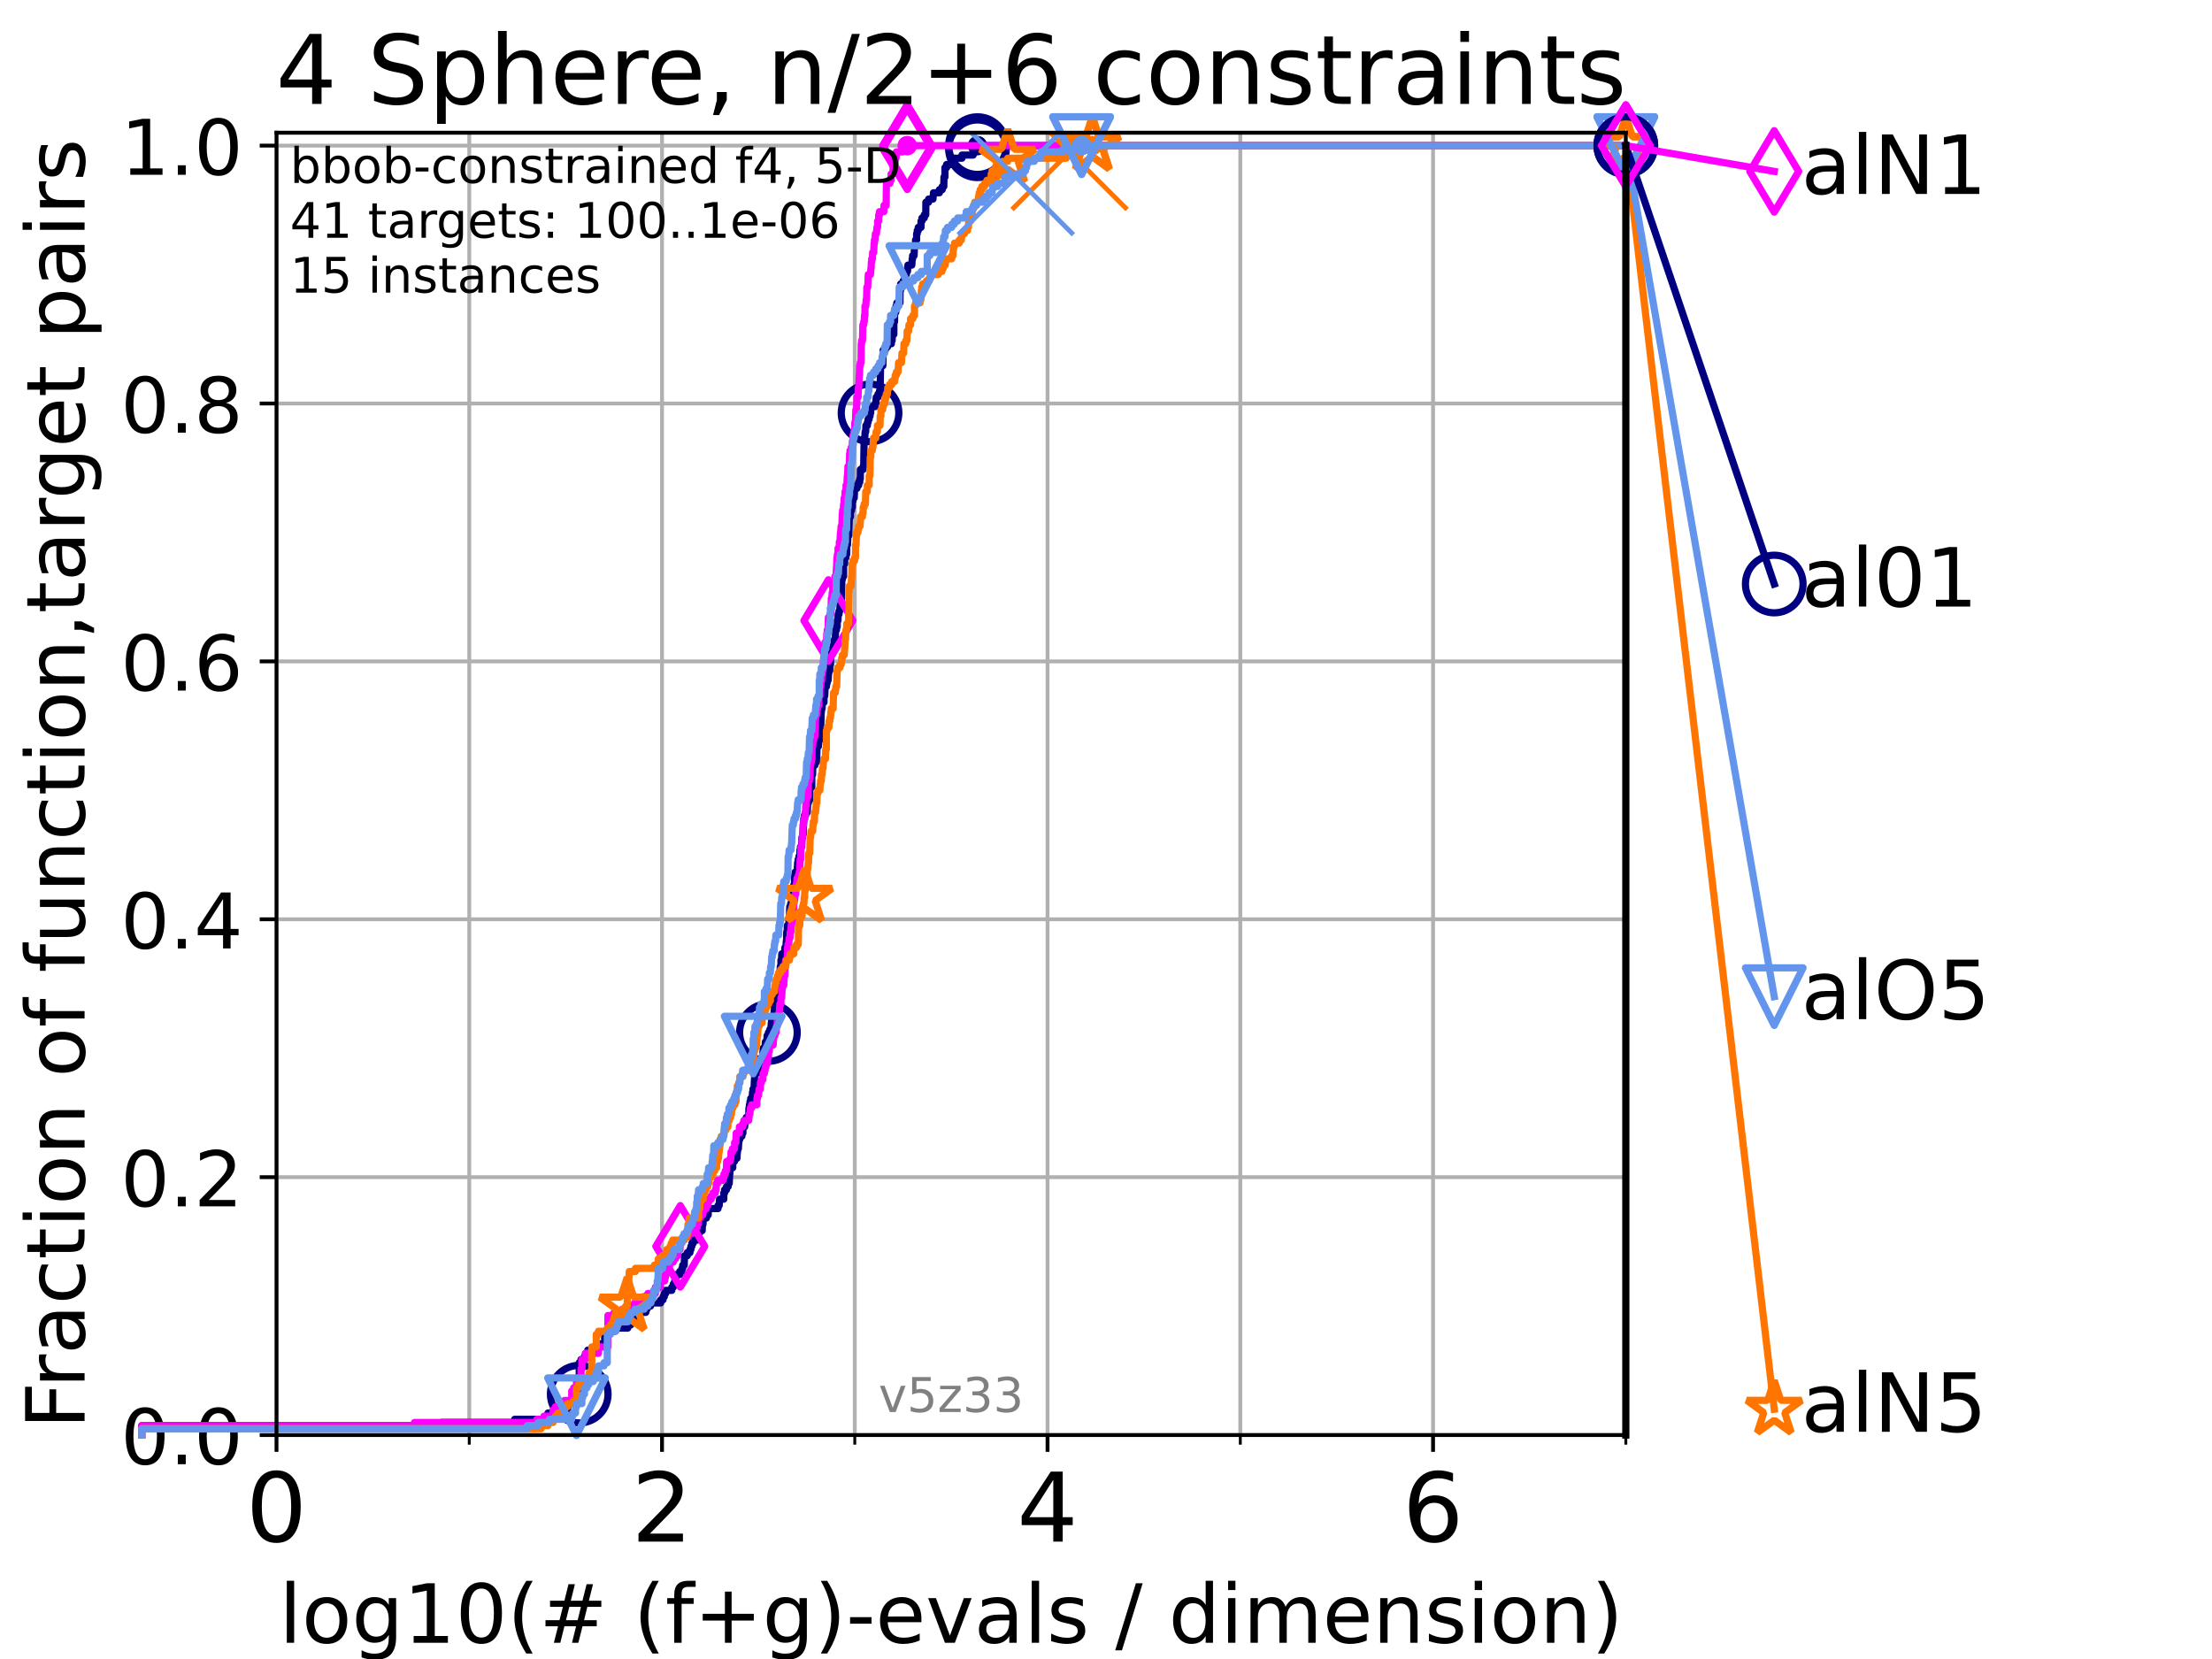 <?xml version="1.0" encoding="utf-8" standalone="no"?>
<!DOCTYPE svg PUBLIC "-//W3C//DTD SVG 1.1//EN"
  "http://www.w3.org/Graphics/SVG/1.1/DTD/svg11.dtd">
<!-- Created with matplotlib (https://matplotlib.org/) -->
<svg height="345.6pt" version="1.1" viewBox="0 0 460.8 345.6" width="460.8pt" xmlns="http://www.w3.org/2000/svg" xmlns:xlink="http://www.w3.org/1999/xlink">
 <defs>
  <style type="text/css">*{stroke-linecap:butt;stroke-linejoin:round;}</style>
 </defs>
 <g id="figure_1">
  <g id="patch_1">
   <path d="M 0 345.6 
L 460.8 345.6 
L 460.8 0 
L 0 0 
z
" style="fill:#ffffff;"/>
  </g>
  <g id="axes_1">
   <g id="patch_2">
    <path d="M 57.6 298.944 
L 338.688 298.944 
L 338.688 27.648 
L 57.6 27.648 
z
" style="fill:#ffffff;"/>
   </g>
   <g id="matplotlib.axis_1">
    <g id="xtick_1">
     <g id="line2d_1">
      <path clip-path="url(#p17c15cf5c1)" d="M 57.6 298.944 
L 57.6 27.648 
" style="fill:none;stroke:#b0b0b0;stroke-linecap:square;stroke-width:0.8;"/>
     </g>
     <g id="line2d_2">
      <defs>
       <path d="M 0 0 
L 0 3.5 
" id="m55d0a22b6b" style="stroke:#000000;stroke-width:0.8;"/>
      </defs>
      <g>
       <use style="stroke:#000000;stroke-width:0.8;" x="57.6" xlink:href="#m55d0a22b6b" y="298.944"/>
      </g>
     </g>
     <g id="text_1">
      <!-- 0 -->
      <g transform="translate(51.237 321.141)scale(0.2 -0.2)">
       <defs>
        <path d="M 31.781 66.406 
Q 24.172 66.406 20.328 58.906 
Q 16.5 51.422 16.5 36.375 
Q 16.5 21.391 20.328 13.891 
Q 24.172 6.391 31.781 6.391 
Q 39.453 6.391 43.281 13.891 
Q 47.125 21.391 47.125 36.375 
Q 47.125 51.422 43.281 58.906 
Q 39.453 66.406 31.781 66.406 
z
M 31.781 74.219 
Q 44.047 74.219 50.516 64.516 
Q 56.984 54.828 56.984 36.375 
Q 56.984 17.969 50.516 8.266 
Q 44.047 -1.422 31.781 -1.422 
Q 19.531 -1.422 13.062 8.266 
Q 6.594 17.969 6.594 36.375 
Q 6.594 54.828 13.062 64.516 
Q 19.531 74.219 31.781 74.219 
z
" id="DejaVuSans-48"/>
       </defs>
       <use xlink:href="#DejaVuSans-48"/>
      </g>
     </g>
    </g>
    <g id="xtick_2">
     <g id="line2d_3">
      <path clip-path="url(#p17c15cf5c1)" d="M 137.911 298.944 
L 137.911 27.648 
" style="fill:none;stroke:#b0b0b0;stroke-linecap:square;stroke-width:0.8;"/>
     </g>
     <g id="line2d_4">
      <g>
       <use style="stroke:#000000;stroke-width:0.8;" x="137.911" xlink:href="#m55d0a22b6b" y="298.944"/>
      </g>
     </g>
     <g id="text_2">
      <!-- 2 -->
      <g transform="translate(131.548 321.141)scale(0.2 -0.2)">
       <defs>
        <path d="M 19.188 8.297 
L 53.609 8.297 
L 53.609 0 
L 7.328 0 
L 7.328 8.297 
Q 12.938 14.109 22.625 23.891 
Q 32.328 33.688 34.812 36.531 
Q 39.547 41.844 41.422 45.531 
Q 43.312 49.219 43.312 52.781 
Q 43.312 58.594 39.234 62.25 
Q 35.156 65.922 28.609 65.922 
Q 23.969 65.922 18.812 64.312 
Q 13.672 62.703 7.812 59.422 
L 7.812 69.391 
Q 13.766 71.781 18.938 73 
Q 24.125 74.219 28.422 74.219 
Q 39.75 74.219 46.484 68.547 
Q 53.219 62.891 53.219 53.422 
Q 53.219 48.922 51.531 44.891 
Q 49.859 40.875 45.406 35.406 
Q 44.188 33.984 37.641 27.219 
Q 31.109 20.453 19.188 8.297 
z
" id="DejaVuSans-50"/>
       </defs>
       <use xlink:href="#DejaVuSans-50"/>
      </g>
     </g>
    </g>
    <g id="xtick_3">
     <g id="line2d_5">
      <path clip-path="url(#p17c15cf5c1)" d="M 218.222 298.944 
L 218.222 27.648 
" style="fill:none;stroke:#b0b0b0;stroke-linecap:square;stroke-width:0.8;"/>
     </g>
     <g id="line2d_6">
      <g>
       <use style="stroke:#000000;stroke-width:0.8;" x="218.222" xlink:href="#m55d0a22b6b" y="298.944"/>
      </g>
     </g>
     <g id="text_3">
      <!-- 4 -->
      <g transform="translate(211.859 321.141)scale(0.2 -0.2)">
       <defs>
        <path d="M 37.797 64.312 
L 12.891 25.391 
L 37.797 25.391 
z
M 35.203 72.906 
L 47.609 72.906 
L 47.609 25.391 
L 58.016 25.391 
L 58.016 17.188 
L 47.609 17.188 
L 47.609 0 
L 37.797 0 
L 37.797 17.188 
L 4.891 17.188 
L 4.891 26.703 
z
" id="DejaVuSans-52"/>
       </defs>
       <use xlink:href="#DejaVuSans-52"/>
      </g>
     </g>
    </g>
    <g id="xtick_4">
     <g id="line2d_7">
      <path clip-path="url(#p17c15cf5c1)" d="M 298.533 298.944 
L 298.533 27.648 
" style="fill:none;stroke:#b0b0b0;stroke-linecap:square;stroke-width:0.8;"/>
     </g>
     <g id="line2d_8">
      <g>
       <use style="stroke:#000000;stroke-width:0.8;" x="298.533" xlink:href="#m55d0a22b6b" y="298.944"/>
      </g>
     </g>
     <g id="text_4">
      <!-- 6 -->
      <g transform="translate(292.17 321.141)scale(0.2 -0.2)">
       <defs>
        <path d="M 33.016 40.375 
Q 26.375 40.375 22.484 35.828 
Q 18.609 31.297 18.609 23.391 
Q 18.609 15.531 22.484 10.953 
Q 26.375 6.391 33.016 6.391 
Q 39.656 6.391 43.531 10.953 
Q 47.406 15.531 47.406 23.391 
Q 47.406 31.297 43.531 35.828 
Q 39.656 40.375 33.016 40.375 
z
M 52.594 71.297 
L 52.594 62.312 
Q 48.875 64.062 45.094 64.984 
Q 41.312 65.922 37.594 65.922 
Q 27.828 65.922 22.672 59.328 
Q 17.531 52.734 16.797 39.406 
Q 19.672 43.656 24.016 45.922 
Q 28.375 48.188 33.594 48.188 
Q 44.578 48.188 50.953 41.516 
Q 57.328 34.859 57.328 23.391 
Q 57.328 12.156 50.688 5.359 
Q 44.047 -1.422 33.016 -1.422 
Q 20.359 -1.422 13.672 8.266 
Q 6.984 17.969 6.984 36.375 
Q 6.984 53.656 15.188 63.938 
Q 23.391 74.219 37.203 74.219 
Q 40.922 74.219 44.703 73.484 
Q 48.484 72.75 52.594 71.297 
z
" id="DejaVuSans-54"/>
       </defs>
       <use xlink:href="#DejaVuSans-54"/>
      </g>
     </g>
    </g>
    <g id="xtick_5">
     <g id="line2d_9">
      <path clip-path="url(#p17c15cf5c1)" d="M 97.755 298.944 
L 97.755 27.648 
" style="fill:none;stroke:#b0b0b0;stroke-linecap:square;stroke-width:0.8;"/>
     </g>
     <g id="line2d_10">
      <defs>
       <path d="M 0 0 
L 0 2 
" id="mf694aa4409" style="stroke:#000000;stroke-width:0.6;"/>
      </defs>
      <g>
       <use style="stroke:#000000;stroke-width:0.6;" x="97.755" xlink:href="#mf694aa4409" y="298.944"/>
      </g>
     </g>
    </g>
    <g id="xtick_6">
     <g id="line2d_11">
      <path clip-path="url(#p17c15cf5c1)" d="M 178.066 298.944 
L 178.066 27.648 
" style="fill:none;stroke:#b0b0b0;stroke-linecap:square;stroke-width:0.8;"/>
     </g>
     <g id="line2d_12">
      <g>
       <use style="stroke:#000000;stroke-width:0.6;" x="178.066" xlink:href="#mf694aa4409" y="298.944"/>
      </g>
     </g>
    </g>
    <g id="xtick_7">
     <g id="line2d_13">
      <path clip-path="url(#p17c15cf5c1)" d="M 258.377 298.944 
L 258.377 27.648 
" style="fill:none;stroke:#b0b0b0;stroke-linecap:square;stroke-width:0.8;"/>
     </g>
     <g id="line2d_14">
      <g>
       <use style="stroke:#000000;stroke-width:0.6;" x="258.377" xlink:href="#mf694aa4409" y="298.944"/>
      </g>
     </g>
    </g>
    <g id="xtick_8">
     <g id="line2d_15">
      <path clip-path="url(#p17c15cf5c1)" d="M 338.688 298.944 
L 338.688 27.648 
" style="fill:none;stroke:#b0b0b0;stroke-linecap:square;stroke-width:0.8;"/>
     </g>
     <g id="line2d_16">
      <g>
       <use style="stroke:#000000;stroke-width:0.6;" x="338.688" xlink:href="#mf694aa4409" y="298.944"/>
      </g>
     </g>
    </g>
    <g id="text_5">
     <!-- log10(# (f+g)-evals / dimension) -->
     <g transform="translate(58.145 342.218)scale(0.17 -0.17)">
      <defs>
       <path d="M 9.422 75.984 
L 18.406 75.984 
L 18.406 0 
L 9.422 0 
z
" id="DejaVuSans-108"/>
       <path d="M 30.609 48.391 
Q 23.391 48.391 19.188 42.75 
Q 14.984 37.109 14.984 27.297 
Q 14.984 17.484 19.156 11.844 
Q 23.344 6.203 30.609 6.203 
Q 37.797 6.203 41.984 11.859 
Q 46.188 17.531 46.188 27.297 
Q 46.188 37.016 41.984 42.703 
Q 37.797 48.391 30.609 48.391 
z
M 30.609 56 
Q 42.328 56 49.016 48.375 
Q 55.719 40.766 55.719 27.297 
Q 55.719 13.875 49.016 6.219 
Q 42.328 -1.422 30.609 -1.422 
Q 18.844 -1.422 12.172 6.219 
Q 5.516 13.875 5.516 27.297 
Q 5.516 40.766 12.172 48.375 
Q 18.844 56 30.609 56 
z
" id="DejaVuSans-111"/>
       <path d="M 45.406 27.984 
Q 45.406 37.75 41.375 43.109 
Q 37.359 48.484 30.078 48.484 
Q 22.859 48.484 18.828 43.109 
Q 14.797 37.75 14.797 27.984 
Q 14.797 18.266 18.828 12.891 
Q 22.859 7.516 30.078 7.516 
Q 37.359 7.516 41.375 12.891 
Q 45.406 18.266 45.406 27.984 
z
M 54.391 6.781 
Q 54.391 -7.172 48.188 -13.984 
Q 42 -20.797 29.203 -20.797 
Q 24.469 -20.797 20.266 -20.094 
Q 16.062 -19.391 12.109 -17.922 
L 12.109 -9.188 
Q 16.062 -11.328 19.922 -12.344 
Q 23.781 -13.375 27.781 -13.375 
Q 36.625 -13.375 41.016 -8.766 
Q 45.406 -4.156 45.406 5.172 
L 45.406 9.625 
Q 42.625 4.781 38.281 2.391 
Q 33.938 0 27.875 0 
Q 17.828 0 11.672 7.656 
Q 5.516 15.328 5.516 27.984 
Q 5.516 40.672 11.672 48.328 
Q 17.828 56 27.875 56 
Q 33.938 56 38.281 53.609 
Q 42.625 51.219 45.406 46.391 
L 45.406 54.688 
L 54.391 54.688 
z
" id="DejaVuSans-103"/>
       <path d="M 12.406 8.297 
L 28.516 8.297 
L 28.516 63.922 
L 10.984 60.406 
L 10.984 69.391 
L 28.422 72.906 
L 38.281 72.906 
L 38.281 8.297 
L 54.391 8.297 
L 54.391 0 
L 12.406 0 
z
" id="DejaVuSans-49"/>
       <path d="M 31 75.875 
Q 24.469 64.656 21.281 53.656 
Q 18.109 42.672 18.109 31.391 
Q 18.109 20.125 21.312 9.062 
Q 24.516 -2 31 -13.188 
L 23.188 -13.188 
Q 15.875 -1.703 12.234 9.375 
Q 8.594 20.453 8.594 31.391 
Q 8.594 42.281 12.203 53.312 
Q 15.828 64.359 23.188 75.875 
z
" id="DejaVuSans-40"/>
       <path d="M 51.125 44 
L 36.922 44 
L 32.812 27.688 
L 47.125 27.688 
z
M 43.797 71.781 
L 38.719 51.516 
L 52.984 51.516 
L 58.109 71.781 
L 65.922 71.781 
L 60.891 51.516 
L 76.125 51.516 
L 76.125 44 
L 58.984 44 
L 54.984 27.688 
L 70.516 27.688 
L 70.516 20.219 
L 53.078 20.219 
L 48 0 
L 40.188 0 
L 45.219 20.219 
L 30.906 20.219 
L 25.875 0 
L 18.016 0 
L 23.094 20.219 
L 7.719 20.219 
L 7.719 27.688 
L 24.906 27.688 
L 29 44 
L 13.281 44 
L 13.281 51.516 
L 30.906 51.516 
L 35.891 71.781 
z
" id="DejaVuSans-35"/>
       <path id="DejaVuSans-32"/>
       <path d="M 37.109 75.984 
L 37.109 68.5 
L 28.516 68.5 
Q 23.688 68.5 21.797 66.547 
Q 19.922 64.594 19.922 59.516 
L 19.922 54.688 
L 34.719 54.688 
L 34.719 47.703 
L 19.922 47.703 
L 19.922 0 
L 10.891 0 
L 10.891 47.703 
L 2.297 47.703 
L 2.297 54.688 
L 10.891 54.688 
L 10.891 58.5 
Q 10.891 67.625 15.141 71.797 
Q 19.391 75.984 28.609 75.984 
z
" id="DejaVuSans-102"/>
       <path d="M 46 62.703 
L 46 35.5 
L 73.188 35.5 
L 73.188 27.203 
L 46 27.203 
L 46 0 
L 37.797 0 
L 37.797 27.203 
L 10.594 27.203 
L 10.594 35.5 
L 37.797 35.5 
L 37.797 62.703 
z
" id="DejaVuSans-43"/>
       <path d="M 8.016 75.875 
L 15.828 75.875 
Q 23.141 64.359 26.781 53.312 
Q 30.422 42.281 30.422 31.391 
Q 30.422 20.453 26.781 9.375 
Q 23.141 -1.703 15.828 -13.188 
L 8.016 -13.188 
Q 14.5 -2 17.703 9.062 
Q 20.906 20.125 20.906 31.391 
Q 20.906 42.672 17.703 53.656 
Q 14.5 64.656 8.016 75.875 
z
" id="DejaVuSans-41"/>
       <path d="M 4.891 31.391 
L 31.203 31.391 
L 31.203 23.391 
L 4.891 23.391 
z
" id="DejaVuSans-45"/>
       <path d="M 56.203 29.594 
L 56.203 25.203 
L 14.891 25.203 
Q 15.484 15.922 20.484 11.062 
Q 25.484 6.203 34.422 6.203 
Q 39.594 6.203 44.453 7.469 
Q 49.312 8.734 54.109 11.281 
L 54.109 2.781 
Q 49.266 0.734 44.188 -0.344 
Q 39.109 -1.422 33.891 -1.422 
Q 20.797 -1.422 13.156 6.188 
Q 5.516 13.812 5.516 26.812 
Q 5.516 40.234 12.766 48.109 
Q 20.016 56 32.328 56 
Q 43.359 56 49.781 48.891 
Q 56.203 41.797 56.203 29.594 
z
M 47.219 32.234 
Q 47.125 39.594 43.094 43.984 
Q 39.062 48.391 32.422 48.391 
Q 24.906 48.391 20.391 44.141 
Q 15.875 39.891 15.188 32.172 
z
" id="DejaVuSans-101"/>
       <path d="M 2.984 54.688 
L 12.5 54.688 
L 29.594 8.797 
L 46.688 54.688 
L 56.203 54.688 
L 35.688 0 
L 23.484 0 
z
" id="DejaVuSans-118"/>
       <path d="M 34.281 27.484 
Q 23.391 27.484 19.188 25 
Q 14.984 22.516 14.984 16.5 
Q 14.984 11.719 18.141 8.906 
Q 21.297 6.109 26.703 6.109 
Q 34.188 6.109 38.703 11.406 
Q 43.219 16.703 43.219 25.484 
L 43.219 27.484 
z
M 52.203 31.203 
L 52.203 0 
L 43.219 0 
L 43.219 8.297 
Q 40.141 3.328 35.547 0.953 
Q 30.953 -1.422 24.312 -1.422 
Q 15.922 -1.422 10.953 3.297 
Q 6 8.016 6 15.922 
Q 6 25.141 12.172 29.828 
Q 18.359 34.516 30.609 34.516 
L 43.219 34.516 
L 43.219 35.406 
Q 43.219 41.609 39.141 45 
Q 35.062 48.391 27.688 48.391 
Q 23 48.391 18.547 47.266 
Q 14.109 46.141 10.016 43.891 
L 10.016 52.203 
Q 14.938 54.109 19.578 55.047 
Q 24.219 56 28.609 56 
Q 40.484 56 46.344 49.844 
Q 52.203 43.703 52.203 31.203 
z
" id="DejaVuSans-97"/>
       <path d="M 44.281 53.078 
L 44.281 44.578 
Q 40.484 46.531 36.375 47.5 
Q 32.281 48.484 27.875 48.484 
Q 21.188 48.484 17.844 46.438 
Q 14.5 44.391 14.5 40.281 
Q 14.5 37.156 16.891 35.375 
Q 19.281 33.594 26.516 31.984 
L 29.594 31.297 
Q 39.156 29.25 43.188 25.516 
Q 47.219 21.781 47.219 15.094 
Q 47.219 7.469 41.188 3.016 
Q 35.156 -1.422 24.609 -1.422 
Q 20.219 -1.422 15.453 -0.562 
Q 10.688 0.297 5.422 2 
L 5.422 11.281 
Q 10.406 8.688 15.234 7.391 
Q 20.062 6.109 24.812 6.109 
Q 31.156 6.109 34.562 8.281 
Q 37.984 10.453 37.984 14.406 
Q 37.984 18.062 35.516 20.016 
Q 33.062 21.969 24.703 23.781 
L 21.578 24.516 
Q 13.234 26.266 9.516 29.906 
Q 5.812 33.547 5.812 39.891 
Q 5.812 47.609 11.281 51.797 
Q 16.75 56 26.812 56 
Q 31.781 56 36.172 55.266 
Q 40.578 54.547 44.281 53.078 
z
" id="DejaVuSans-115"/>
       <path d="M 25.391 72.906 
L 33.688 72.906 
L 8.297 -9.281 
L 0 -9.281 
z
" id="DejaVuSans-47"/>
       <path d="M 45.406 46.391 
L 45.406 75.984 
L 54.391 75.984 
L 54.391 0 
L 45.406 0 
L 45.406 8.203 
Q 42.578 3.328 38.25 0.953 
Q 33.938 -1.422 27.875 -1.422 
Q 17.969 -1.422 11.734 6.484 
Q 5.516 14.406 5.516 27.297 
Q 5.516 40.188 11.734 48.094 
Q 17.969 56 27.875 56 
Q 33.938 56 38.25 53.625 
Q 42.578 51.266 45.406 46.391 
z
M 14.797 27.297 
Q 14.797 17.391 18.875 11.75 
Q 22.953 6.109 30.078 6.109 
Q 37.203 6.109 41.297 11.75 
Q 45.406 17.391 45.406 27.297 
Q 45.406 37.203 41.297 42.844 
Q 37.203 48.484 30.078 48.484 
Q 22.953 48.484 18.875 42.844 
Q 14.797 37.203 14.797 27.297 
z
" id="DejaVuSans-100"/>
       <path d="M 9.422 54.688 
L 18.406 54.688 
L 18.406 0 
L 9.422 0 
z
M 9.422 75.984 
L 18.406 75.984 
L 18.406 64.594 
L 9.422 64.594 
z
" id="DejaVuSans-105"/>
       <path d="M 52 44.188 
Q 55.375 50.25 60.062 53.125 
Q 64.75 56 71.094 56 
Q 79.641 56 84.281 50.016 
Q 88.922 44.047 88.922 33.016 
L 88.922 0 
L 79.891 0 
L 79.891 32.719 
Q 79.891 40.578 77.094 44.375 
Q 74.312 48.188 68.609 48.188 
Q 61.625 48.188 57.562 43.547 
Q 53.516 38.922 53.516 30.906 
L 53.516 0 
L 44.484 0 
L 44.484 32.719 
Q 44.484 40.625 41.703 44.406 
Q 38.922 48.188 33.109 48.188 
Q 26.219 48.188 22.156 43.531 
Q 18.109 38.875 18.109 30.906 
L 18.109 0 
L 9.078 0 
L 9.078 54.688 
L 18.109 54.688 
L 18.109 46.188 
Q 21.188 51.219 25.484 53.609 
Q 29.781 56 35.688 56 
Q 41.656 56 45.828 52.969 
Q 50 49.953 52 44.188 
z
" id="DejaVuSans-109"/>
       <path d="M 54.891 33.016 
L 54.891 0 
L 45.906 0 
L 45.906 32.719 
Q 45.906 40.484 42.875 44.328 
Q 39.844 48.188 33.797 48.188 
Q 26.516 48.188 22.312 43.547 
Q 18.109 38.922 18.109 30.906 
L 18.109 0 
L 9.078 0 
L 9.078 54.688 
L 18.109 54.688 
L 18.109 46.188 
Q 21.344 51.125 25.703 53.562 
Q 30.078 56 35.797 56 
Q 45.219 56 50.047 50.172 
Q 54.891 44.344 54.891 33.016 
z
" id="DejaVuSans-110"/>
      </defs>
      <use xlink:href="#DejaVuSans-108"/>
      <use x="27.783" xlink:href="#DejaVuSans-111"/>
      <use x="88.965" xlink:href="#DejaVuSans-103"/>
      <use x="152.441" xlink:href="#DejaVuSans-49"/>
      <use x="216.064" xlink:href="#DejaVuSans-48"/>
      <use x="279.688" xlink:href="#DejaVuSans-40"/>
      <use x="318.701" xlink:href="#DejaVuSans-35"/>
      <use x="402.49" xlink:href="#DejaVuSans-32"/>
      <use x="434.277" xlink:href="#DejaVuSans-40"/>
      <use x="473.291" xlink:href="#DejaVuSans-102"/>
      <use x="508.496" xlink:href="#DejaVuSans-43"/>
      <use x="592.285" xlink:href="#DejaVuSans-103"/>
      <use x="655.762" xlink:href="#DejaVuSans-41"/>
      <use x="694.775" xlink:href="#DejaVuSans-45"/>
      <use x="730.859" xlink:href="#DejaVuSans-101"/>
      <use x="792.383" xlink:href="#DejaVuSans-118"/>
      <use x="851.562" xlink:href="#DejaVuSans-97"/>
      <use x="912.842" xlink:href="#DejaVuSans-108"/>
      <use x="940.625" xlink:href="#DejaVuSans-115"/>
      <use x="992.725" xlink:href="#DejaVuSans-32"/>
      <use x="1024.512" xlink:href="#DejaVuSans-47"/>
      <use x="1058.203" xlink:href="#DejaVuSans-32"/>
      <use x="1089.99" xlink:href="#DejaVuSans-100"/>
      <use x="1153.467" xlink:href="#DejaVuSans-105"/>
      <use x="1181.25" xlink:href="#DejaVuSans-109"/>
      <use x="1278.662" xlink:href="#DejaVuSans-101"/>
      <use x="1340.186" xlink:href="#DejaVuSans-110"/>
      <use x="1403.564" xlink:href="#DejaVuSans-115"/>
      <use x="1455.664" xlink:href="#DejaVuSans-105"/>
      <use x="1483.447" xlink:href="#DejaVuSans-111"/>
      <use x="1544.629" xlink:href="#DejaVuSans-110"/>
      <use x="1608.008" xlink:href="#DejaVuSans-41"/>
     </g>
    </g>
   </g>
   <g id="matplotlib.axis_2">
    <g id="ytick_1">
     <g id="line2d_17">
      <path clip-path="url(#p17c15cf5c1)" d="M 57.6 298.944 
L 338.688 298.944 
" style="fill:none;stroke:#b0b0b0;stroke-linecap:square;stroke-width:0.8;"/>
     </g>
     <g id="line2d_18">
      <defs>
       <path d="M 0 0 
L -3.5 0 
" id="mc71d64621c" style="stroke:#000000;stroke-width:0.8;"/>
      </defs>
      <g>
       <use style="stroke:#000000;stroke-width:0.8;" x="57.6" xlink:href="#mc71d64621c" y="298.944"/>
      </g>
     </g>
     <g id="text_6">
      <!-- 0.0 -->
      <g transform="translate(25.155 305.023)scale(0.16 -0.16)">
       <defs>
        <path d="M 10.688 12.406 
L 21 12.406 
L 21 0 
L 10.688 0 
z
" id="DejaVuSans-46"/>
       </defs>
       <use xlink:href="#DejaVuSans-48"/>
       <use x="63.623" xlink:href="#DejaVuSans-46"/>
       <use x="95.41" xlink:href="#DejaVuSans-48"/>
      </g>
     </g>
    </g>
    <g id="ytick_2">
     <g id="line2d_19">
      <path clip-path="url(#p17c15cf5c1)" d="M 57.6 245.222 
L 338.688 245.222 
" style="fill:none;stroke:#b0b0b0;stroke-linecap:square;stroke-width:0.8;"/>
     </g>
     <g id="line2d_20">
      <g>
       <use style="stroke:#000000;stroke-width:0.8;" x="57.6" xlink:href="#mc71d64621c" y="245.222"/>
      </g>
     </g>
     <g id="text_7">
      <!-- 0.2 -->
      <g transform="translate(25.155 251.301)scale(0.16 -0.16)">
       <use xlink:href="#DejaVuSans-48"/>
       <use x="63.623" xlink:href="#DejaVuSans-46"/>
       <use x="95.41" xlink:href="#DejaVuSans-50"/>
      </g>
     </g>
    </g>
    <g id="ytick_3">
     <g id="line2d_21">
      <path clip-path="url(#p17c15cf5c1)" d="M 57.6 191.5 
L 338.688 191.5 
" style="fill:none;stroke:#b0b0b0;stroke-linecap:square;stroke-width:0.8;"/>
     </g>
     <g id="line2d_22">
      <g>
       <use style="stroke:#000000;stroke-width:0.8;" x="57.6" xlink:href="#mc71d64621c" y="191.5"/>
      </g>
     </g>
     <g id="text_8">
      <!-- 0.4 -->
      <g transform="translate(25.155 197.579)scale(0.16 -0.16)">
       <use xlink:href="#DejaVuSans-48"/>
       <use x="63.623" xlink:href="#DejaVuSans-46"/>
       <use x="95.41" xlink:href="#DejaVuSans-52"/>
      </g>
     </g>
    </g>
    <g id="ytick_4">
     <g id="line2d_23">
      <path clip-path="url(#p17c15cf5c1)" d="M 57.6 137.778 
L 338.688 137.778 
" style="fill:none;stroke:#b0b0b0;stroke-linecap:square;stroke-width:0.8;"/>
     </g>
     <g id="line2d_24">
      <g>
       <use style="stroke:#000000;stroke-width:0.8;" x="57.6" xlink:href="#mc71d64621c" y="137.778"/>
      </g>
     </g>
     <g id="text_9">
      <!-- 0.6 -->
      <g transform="translate(25.155 143.857)scale(0.16 -0.16)">
       <use xlink:href="#DejaVuSans-48"/>
       <use x="63.623" xlink:href="#DejaVuSans-46"/>
       <use x="95.41" xlink:href="#DejaVuSans-54"/>
      </g>
     </g>
    </g>
    <g id="ytick_5">
     <g id="line2d_25">
      <path clip-path="url(#p17c15cf5c1)" d="M 57.6 84.056 
L 338.688 84.056 
" style="fill:none;stroke:#b0b0b0;stroke-linecap:square;stroke-width:0.8;"/>
     </g>
     <g id="line2d_26">
      <g>
       <use style="stroke:#000000;stroke-width:0.8;" x="57.6" xlink:href="#mc71d64621c" y="84.056"/>
      </g>
     </g>
     <g id="text_10">
      <!-- 0.8 -->
      <g transform="translate(25.155 90.135)scale(0.16 -0.16)">
       <defs>
        <path d="M 31.781 34.625 
Q 24.75 34.625 20.719 30.859 
Q 16.703 27.094 16.703 20.516 
Q 16.703 13.922 20.719 10.156 
Q 24.75 6.391 31.781 6.391 
Q 38.812 6.391 42.859 10.172 
Q 46.922 13.969 46.922 20.516 
Q 46.922 27.094 42.891 30.859 
Q 38.875 34.625 31.781 34.625 
z
M 21.922 38.812 
Q 15.578 40.375 12.031 44.719 
Q 8.5 49.078 8.5 55.328 
Q 8.5 64.062 14.719 69.141 
Q 20.953 74.219 31.781 74.219 
Q 42.672 74.219 48.875 69.141 
Q 55.078 64.062 55.078 55.328 
Q 55.078 49.078 51.531 44.719 
Q 48 40.375 41.703 38.812 
Q 48.828 37.156 52.797 32.312 
Q 56.781 27.484 56.781 20.516 
Q 56.781 9.906 50.312 4.234 
Q 43.844 -1.422 31.781 -1.422 
Q 19.734 -1.422 13.25 4.234 
Q 6.781 9.906 6.781 20.516 
Q 6.781 27.484 10.781 32.312 
Q 14.797 37.156 21.922 38.812 
z
M 18.312 54.391 
Q 18.312 48.734 21.844 45.562 
Q 25.391 42.391 31.781 42.391 
Q 38.141 42.391 41.719 45.562 
Q 45.312 48.734 45.312 54.391 
Q 45.312 60.062 41.719 63.234 
Q 38.141 66.406 31.781 66.406 
Q 25.391 66.406 21.844 63.234 
Q 18.312 60.062 18.312 54.391 
z
" id="DejaVuSans-56"/>
       </defs>
       <use xlink:href="#DejaVuSans-48"/>
       <use x="63.623" xlink:href="#DejaVuSans-46"/>
       <use x="95.41" xlink:href="#DejaVuSans-56"/>
      </g>
     </g>
    </g>
    <g id="ytick_6">
     <g id="line2d_27">
      <path clip-path="url(#p17c15cf5c1)" d="M 57.6 30.334 
L 338.688 30.334 
" style="fill:none;stroke:#b0b0b0;stroke-linecap:square;stroke-width:0.8;"/>
     </g>
     <g id="line2d_28">
      <g>
       <use style="stroke:#000000;stroke-width:0.8;" x="57.6" xlink:href="#mc71d64621c" y="30.334"/>
      </g>
     </g>
     <g id="text_11">
      <!-- 1.0 -->
      <g transform="translate(25.155 36.413)scale(0.16 -0.16)">
       <use xlink:href="#DejaVuSans-49"/>
       <use x="63.623" xlink:href="#DejaVuSans-46"/>
       <use x="95.41" xlink:href="#DejaVuSans-48"/>
      </g>
     </g>
    </g>
    <g id="text_12">
     <!-- Fraction of function,target pairs -->
     <g transform="translate(17.62 297.681)rotate(-90)scale(0.17 -0.17)">
      <defs>
       <path d="M 9.812 72.906 
L 51.703 72.906 
L 51.703 64.594 
L 19.672 64.594 
L 19.672 43.109 
L 48.578 43.109 
L 48.578 34.812 
L 19.672 34.812 
L 19.672 0 
L 9.812 0 
z
" id="DejaVuSans-70"/>
       <path d="M 41.109 46.297 
Q 39.594 47.172 37.812 47.578 
Q 36.031 48 33.891 48 
Q 26.266 48 22.188 43.047 
Q 18.109 38.094 18.109 28.812 
L 18.109 0 
L 9.078 0 
L 9.078 54.688 
L 18.109 54.688 
L 18.109 46.188 
Q 20.953 51.172 25.484 53.578 
Q 30.031 56 36.531 56 
Q 37.453 56 38.578 55.875 
Q 39.703 55.766 41.062 55.516 
z
" id="DejaVuSans-114"/>
       <path d="M 48.781 52.594 
L 48.781 44.188 
Q 44.969 46.297 41.141 47.344 
Q 37.312 48.391 33.406 48.391 
Q 24.656 48.391 19.812 42.844 
Q 14.984 37.312 14.984 27.297 
Q 14.984 17.281 19.812 11.734 
Q 24.656 6.203 33.406 6.203 
Q 37.312 6.203 41.141 7.25 
Q 44.969 8.297 48.781 10.406 
L 48.781 2.094 
Q 45.016 0.344 40.984 -0.531 
Q 36.969 -1.422 32.422 -1.422 
Q 20.062 -1.422 12.781 6.344 
Q 5.516 14.109 5.516 27.297 
Q 5.516 40.672 12.859 48.328 
Q 20.219 56 33.016 56 
Q 37.156 56 41.109 55.141 
Q 45.062 54.297 48.781 52.594 
z
" id="DejaVuSans-99"/>
       <path d="M 18.312 70.219 
L 18.312 54.688 
L 36.812 54.688 
L 36.812 47.703 
L 18.312 47.703 
L 18.312 18.016 
Q 18.312 11.328 20.141 9.422 
Q 21.969 7.516 27.594 7.516 
L 36.812 7.516 
L 36.812 0 
L 27.594 0 
Q 17.188 0 13.234 3.875 
Q 9.281 7.766 9.281 18.016 
L 9.281 47.703 
L 2.688 47.703 
L 2.688 54.688 
L 9.281 54.688 
L 9.281 70.219 
z
" id="DejaVuSans-116"/>
       <path d="M 8.5 21.578 
L 8.5 54.688 
L 17.484 54.688 
L 17.484 21.922 
Q 17.484 14.156 20.5 10.266 
Q 23.531 6.391 29.594 6.391 
Q 36.859 6.391 41.078 11.031 
Q 45.312 15.672 45.312 23.688 
L 45.312 54.688 
L 54.297 54.688 
L 54.297 0 
L 45.312 0 
L 45.312 8.406 
Q 42.047 3.422 37.719 1 
Q 33.406 -1.422 27.688 -1.422 
Q 18.266 -1.422 13.375 4.438 
Q 8.5 10.297 8.5 21.578 
z
M 31.109 56 
z
" id="DejaVuSans-117"/>
       <path d="M 11.719 12.406 
L 22.016 12.406 
L 22.016 4 
L 14.016 -11.625 
L 7.719 -11.625 
L 11.719 4 
z
" id="DejaVuSans-44"/>
       <path d="M 18.109 8.203 
L 18.109 -20.797 
L 9.078 -20.797 
L 9.078 54.688 
L 18.109 54.688 
L 18.109 46.391 
Q 20.953 51.266 25.266 53.625 
Q 29.594 56 35.594 56 
Q 45.562 56 51.781 48.094 
Q 58.016 40.188 58.016 27.297 
Q 58.016 14.406 51.781 6.484 
Q 45.562 -1.422 35.594 -1.422 
Q 29.594 -1.422 25.266 0.953 
Q 20.953 3.328 18.109 8.203 
z
M 48.688 27.297 
Q 48.688 37.203 44.609 42.844 
Q 40.531 48.484 33.406 48.484 
Q 26.266 48.484 22.188 42.844 
Q 18.109 37.203 18.109 27.297 
Q 18.109 17.391 22.188 11.75 
Q 26.266 6.109 33.406 6.109 
Q 40.531 6.109 44.609 11.75 
Q 48.688 17.391 48.688 27.297 
z
" id="DejaVuSans-112"/>
      </defs>
      <use xlink:href="#DejaVuSans-70"/>
      <use x="50.27" xlink:href="#DejaVuSans-114"/>
      <use x="91.383" xlink:href="#DejaVuSans-97"/>
      <use x="152.662" xlink:href="#DejaVuSans-99"/>
      <use x="207.643" xlink:href="#DejaVuSans-116"/>
      <use x="246.852" xlink:href="#DejaVuSans-105"/>
      <use x="274.635" xlink:href="#DejaVuSans-111"/>
      <use x="335.816" xlink:href="#DejaVuSans-110"/>
      <use x="399.195" xlink:href="#DejaVuSans-32"/>
      <use x="430.982" xlink:href="#DejaVuSans-111"/>
      <use x="492.164" xlink:href="#DejaVuSans-102"/>
      <use x="527.369" xlink:href="#DejaVuSans-32"/>
      <use x="559.156" xlink:href="#DejaVuSans-102"/>
      <use x="594.361" xlink:href="#DejaVuSans-117"/>
      <use x="657.74" xlink:href="#DejaVuSans-110"/>
      <use x="721.119" xlink:href="#DejaVuSans-99"/>
      <use x="776.1" xlink:href="#DejaVuSans-116"/>
      <use x="815.309" xlink:href="#DejaVuSans-105"/>
      <use x="843.092" xlink:href="#DejaVuSans-111"/>
      <use x="904.273" xlink:href="#DejaVuSans-110"/>
      <use x="967.652" xlink:href="#DejaVuSans-44"/>
      <use x="999.439" xlink:href="#DejaVuSans-116"/>
      <use x="1038.648" xlink:href="#DejaVuSans-97"/>
      <use x="1099.928" xlink:href="#DejaVuSans-114"/>
      <use x="1139.291" xlink:href="#DejaVuSans-103"/>
      <use x="1202.768" xlink:href="#DejaVuSans-101"/>
      <use x="1264.291" xlink:href="#DejaVuSans-116"/>
      <use x="1303.5" xlink:href="#DejaVuSans-32"/>
      <use x="1335.287" xlink:href="#DejaVuSans-112"/>
      <use x="1398.764" xlink:href="#DejaVuSans-97"/>
      <use x="1460.043" xlink:href="#DejaVuSans-105"/>
      <use x="1487.826" xlink:href="#DejaVuSans-114"/>
      <use x="1528.939" xlink:href="#DejaVuSans-115"/>
     </g>
    </g>
   </g>
   <g id="line2d_29">
    <defs>
     <path d="M 0 1.5 
C 0.398 1.5 0.779 1.342 1.061 1.061 
C 1.342 0.779 1.5 0.398 1.5 0 
C 1.5 -0.398 1.342 -0.779 1.061 -1.061 
C 0.779 -1.342 0.398 -1.5 0 -1.5 
C -0.398 -1.5 -0.779 -1.342 -1.061 -1.061 
C -1.342 -0.779 -1.5 -0.398 -1.5 0 
C -1.5 0.398 -1.342 0.779 -1.061 1.061 
C -0.779 1.342 -0.398 1.5 0 1.5 
z
" id="m5c4c4d3411" style="stroke:#000080;"/>
    </defs>
    <g>
     <use style="fill:#000080;stroke:#000080;" x="203.626" xlink:href="#m5c4c4d3411" y="30.334"/>
     <use style="fill:#000080;stroke:#000080;" x="203.626" xlink:href="#m5c4c4d3411" y="30.334"/>
    </g>
   </g>
   <g id="line2d_30">
    <path d="M 29.533 298.944 
L 29.533 296.979 
L 92.027 296.979 
L 92.027 296.323 
L 107.213 296.323 
L 107.213 295.668 
L 114.148 295.668 
L 114.148 294.358 
L 117.821 294.358 
L 117.821 293.703 
L 118.257 293.703 
L 118.257 292.393 
L 119.899 292.393 
L 119.899 291.737 
L 120.094 291.737 
L 120.094 291.082 
L 120.477 291.082 
L 120.477 290.427 
L 120.666 290.427 
L 120.666 283.876 
L 121.037 283.876 
L 121.037 283.22 
L 121.756 283.22 
L 121.756 282.565 
L 122.277 282.565 
L 122.277 281.91 
L 122.447 281.91 
L 122.447 281.255 
L 123.908 281.255 
L 123.908 280.6 
L 124.216 280.6 
L 124.216 279.945 
L 125.962 279.945 
L 125.962 278.634 
L 126.236 278.634 
L 126.236 277.324 
L 128.047 277.324 
L 128.047 276.669 
L 130.77 276.669 
L 130.77 276.014 
L 131.389 276.014 
L 131.389 275.359 
L 131.691 275.359 
L 131.691 274.704 
L 132.847 274.704 
L 132.847 274.048 
L 133.216 274.048 
L 133.216 273.393 
L 134.535 273.393 
L 134.535 272.738 
L 134.787 272.738 
L 134.787 272.083 
L 135.522 272.083 
L 135.522 271.428 
L 137.63 271.428 
L 137.63 270.773 
L 138.119 270.773 
L 138.119 270.118 
L 138.392 270.118 
L 138.392 269.462 
L 138.662 269.462 
L 138.662 268.807 
L 139.949 268.807 
L 139.949 268.152 
L 140.257 268.152 
L 140.257 267.497 
L 140.559 267.497 
L 140.559 266.842 
L 140.797 266.842 
L 140.797 265.532 
L 141.606 265.532 
L 141.606 264.876 
L 142.052 264.876 
L 142.052 264.221 
L 142.216 264.221 
L 142.216 263.566 
L 142.54 263.566 
L 142.593 261.601 
L 143.17 261.601 
L 143.17 260.946 
L 143.729 260.946 
L 143.729 260.29 
L 143.928 260.29 
L 143.928 259.635 
L 144.124 259.635 
L 144.124 258.98 
L 144.415 258.98 
L 144.415 258.325 
L 145.259 258.325 
L 145.259 257.67 
L 145.486 257.67 
L 145.486 257.015 
L 145.666 257.015 
L 145.666 256.36 
L 146.281 256.36 
L 146.324 255.049 
L 146.453 255.049 
L 146.495 253.739 
L 147.165 253.739 
L 147.165 253.084 
L 147.53 253.084 
L 147.57 251.773 
L 149.575 251.773 
L 149.575 251.118 
L 149.824 251.118 
L 149.894 249.808 
L 150.783 249.808 
L 150.783 248.498 
L 150.949 248.498 
L 150.949 247.843 
L 151.341 247.843 
L 151.341 247.187 
L 151.693 247.187 
L 151.693 246.532 
L 151.913 246.532 
L 152.006 244.567 
L 152.037 244.567 
L 152.13 243.257 
L 152.647 243.257 
L 152.647 241.946 
L 153.003 241.946 
L 153.003 241.291 
L 153.524 241.291 
L 153.581 239.981 
L 153.637 239.981 
L 153.637 239.326 
L 153.806 239.326 
L 153.89 238.015 
L 153.918 238.015 
L 153.918 237.36 
L 154.112 237.36 
L 154.112 236.705 
L 154.547 236.705 
L 154.547 236.05 
L 154.761 236.05 
L 154.761 234.74 
L 155.129 234.74 
L 155.232 233.429 
L 155.463 233.429 
L 155.463 232.774 
L 155.966 232.774 
L 156.016 230.809 
L 156.114 230.809 
L 156.114 230.154 
L 156.236 230.154 
L 156.236 229.499 
L 156.382 229.499 
L 156.382 228.843 
L 156.694 228.843 
L 156.765 227.533 
L 156.859 227.533 
L 156.859 226.878 
L 157.07 226.878 
L 157.163 224.912 
L 157.186 224.912 
L 157.209 223.602 
L 157.687 223.602 
L 157.687 222.947 
L 158.326 222.947 
L 158.326 222.292 
L 158.605 222.292 
L 158.711 220.982 
L 158.858 220.982 
L 158.942 219.016 
L 158.984 219.016 
L 158.984 218.361 
L 159.355 218.361 
L 159.436 217.051 
L 159.758 217.051 
L 159.798 215.74 
L 160.074 215.74 
L 160.074 215.085 
L 160.385 215.085 
L 160.385 214.43 
L 160.595 214.43 
L 160.671 213.12 
L 160.727 213.12 
L 160.727 211.81 
L 161.192 211.81 
L 161.266 210.499 
L 161.32 210.499 
L 161.429 208.534 
L 161.663 208.534 
L 161.699 207.224 
L 161.859 207.224 
L 161.859 205.913 
L 162.174 205.913 
L 162.174 203.948 
L 162.346 203.948 
L 162.398 202.638 
L 162.5 202.638 
L 162.551 201.327 
L 162.687 201.327 
L 162.687 200.017 
L 162.804 200.017 
L 162.854 198.707 
L 163.429 198.707 
L 163.51 197.396 
L 163.717 197.396 
L 163.796 196.086 
L 163.844 196.086 
L 163.891 194.121 
L 164.001 194.121 
L 164.001 192.81 
L 164.311 192.81 
L 164.418 190.845 
L 164.448 190.845 
L 164.524 188.879 
L 164.72 188.879 
L 164.72 188.224 
L 164.899 188.224 
L 164.899 187.569 
L 165.091 187.569 
L 165.091 186.914 
L 165.223 186.914 
L 165.266 185.604 
L 165.353 185.604 
L 165.382 184.293 
L 165.512 184.293 
L 165.526 182.328 
L 165.654 182.328 
L 165.654 181.673 
L 166.048 181.673 
L 166.159 179.707 
L 166.255 179.707 
L 166.255 179.052 
L 166.433 179.052 
L 166.433 178.397 
L 166.609 178.397 
L 166.649 177.087 
L 166.743 177.087 
L 166.743 176.432 
L 166.968 176.432 
L 167.06 174.466 
L 167.191 174.466 
L 167.191 173.811 
L 167.32 173.811 
L 167.411 171.191 
L 167.436 171.191 
L 167.436 170.535 
L 167.551 170.535 
L 167.551 169.88 
L 167.817 169.88 
L 167.817 169.225 
L 168.165 169.225 
L 168.276 167.26 
L 168.41 167.26 
L 168.41 166.604 
L 168.71 166.604 
L 168.71 163.984 
L 169.111 163.984 
L 169.111 161.363 
L 169.274 161.363 
L 169.32 159.398 
L 169.763 159.398 
L 169.763 158.743 
L 170.108 158.743 
L 170.218 155.467 
L 170.5 155.467 
L 170.607 154.157 
L 170.809 154.157 
L 170.904 151.536 
L 170.978 151.536 
L 171.072 148.26 
L 171.113 148.26 
L 171.113 147.605 
L 171.258 147.605 
L 171.3 146.295 
L 171.656 146.295 
L 171.656 144.985 
L 171.806 144.985 
L 171.896 143.019 
L 172.162 143.019 
L 172.162 142.364 
L 172.299 142.364 
L 172.299 141.709 
L 172.511 141.709 
L 172.597 140.399 
L 172.626 140.399 
L 172.626 139.743 
L 172.843 139.743 
L 172.89 138.433 
L 173.012 138.433 
L 173.077 135.813 
L 173.271 135.813 
L 173.271 135.157 
L 173.635 135.157 
L 173.635 133.847 
L 173.831 133.847 
L 173.831 133.192 
L 174 133.192 
L 174.079 131.227 
L 174.253 131.227 
L 174.253 130.571 
L 174.409 130.571 
L 174.409 129.261 
L 174.563 129.261 
L 174.614 127.951 
L 174.783 127.951 
L 174.783 127.296 
L 174.934 127.296 
L 175.001 125.985 
L 175.15 125.985 
L 175.175 124.675 
L 175.314 124.675 
L 175.371 120.744 
L 175.46 120.744 
L 175.46 120.089 
L 175.734 120.089 
L 175.734 117.469 
L 175.963 117.469 
L 175.963 116.158 
L 176.229 116.158 
L 176.229 115.503 
L 176.376 115.503 
L 176.406 113.538 
L 176.536 113.538 
L 176.642 111.572 
L 176.831 111.572 
L 176.935 107.641 
L 177.164 107.641 
L 177.164 106.331 
L 177.391 106.331 
L 177.391 105.676 
L 177.557 105.676 
L 177.557 104.366 
L 177.685 104.366 
L 177.685 103.71 
L 177.954 103.71 
L 178.024 101.745 
L 178.514 101.745 
L 178.514 101.09 
L 178.877 101.09 
L 178.877 100.435 
L 179.102 100.435 
L 179.102 99.78 
L 179.22 99.78 
L 179.233 97.814 
L 179.798 97.814 
L 179.798 97.159 
L 179.924 97.159 
L 180.018 91.263 
L 180.148 91.263 
L 180.222 89.952 
L 180.345 89.952 
L 180.382 88.642 
L 180.691 88.642 
L 180.691 87.987 
L 180.834 87.987 
L 180.834 87.332 
L 181.059 87.332 
L 181.059 86.677 
L 181.246 86.677 
L 181.246 86.022 
L 181.379 86.022 
L 181.437 84.711 
L 182.306 84.711 
L 182.306 84.056 
L 182.442 84.056 
L 182.539 82.746 
L 182.903 82.746 
L 182.903 82.091 
L 183.217 82.091 
L 183.217 81.435 
L 183.346 81.435 
L 183.439 76.194 
L 183.914 76.194 
L 183.984 72.919 
L 184.445 72.919 
L 184.445 72.263 
L 184.889 72.263 
L 184.889 71.608 
L 185.691 71.608 
L 185.691 70.953 
L 185.848 70.953 
L 185.915 69.643 
L 186.21 69.643 
L 186.21 67.022 
L 186.35 67.022 
L 186.367 65.057 
L 186.608 65.057 
L 186.655 63.747 
L 186.825 63.747 
L 186.825 63.091 
L 187.475 63.091 
L 187.5 60.471 
L 187.621 60.471 
L 187.621 59.161 
L 188.142 59.161 
L 188.142 58.505 
L 188.433 58.505 
L 188.525 57.195 
L 188.817 57.195 
L 188.817 56.54 
L 189.042 56.54 
L 189.138 55.23 
L 189.947 55.23 
L 190.028 53.919 
L 190.109 53.919 
L 190.109 53.264 
L 190.417 53.264 
L 190.513 51.299 
L 190.7 51.299 
L 190.724 49.988 
L 190.949 49.988 
L 190.949 48.678 
L 191.075 48.678 
L 191.075 48.023 
L 191.292 48.023 
L 191.292 47.368 
L 191.861 47.368 
L 191.861 46.058 
L 192.068 46.058 
L 192.068 45.402 
L 192.546 45.402 
L 192.546 44.747 
L 192.856 44.747 
L 192.877 42.127 
L 193.441 42.127 
L 193.441 41.472 
L 194.355 41.472 
L 194.462 40.161 
L 195.698 40.161 
L 195.698 39.506 
L 196.282 39.506 
L 196.282 38.851 
L 196.612 38.851 
L 196.646 36.886 
L 196.849 36.886 
L 196.849 34.92 
L 197.197 34.92 
L 197.197 34.265 
L 198.235 34.265 
L 198.235 32.955 
L 200.397 32.955 
L 200.397 32.3 
L 202.726 32.3 
L 202.726 31.644 
L 203.022 31.644 
L 203.022 30.989 
L 203.626 30.989 
L 203.626 30.334 
L 338.688 30.334 
L 338.688 30.334 
" style="fill:none;stroke:#000080;stroke-linecap:square;stroke-width:1.5;"/>
   </g>
   <g id="line2d_31">
    <defs>
     <path d="M 0 6 
C 1.591 6 3.117 5.368 4.243 4.243 
C 5.368 3.117 6 1.591 6 0 
C 6 -1.591 5.368 -3.117 4.243 -4.243 
C 3.117 -5.368 1.591 -6 0 -6 
C -1.591 -6 -3.117 -5.368 -4.243 -4.243 
C -5.368 -3.117 -6 -1.591 -6 0 
C -6 1.591 -5.368 3.117 -4.243 4.243 
C -3.117 5.368 -1.591 6 0 6 
z
" id="mcecb2a68f7" style="stroke:#000080;stroke-width:1.5;"/>
    </defs>
    <g>
     <use style="fill-opacity:0;stroke:#000080;stroke-width:1.5;" x="120.666" xlink:href="#mcecb2a68f7" y="290.427"/>
     <use style="fill-opacity:0;stroke:#000080;stroke-width:1.5;" x="160.074" xlink:href="#mcecb2a68f7" y="215.085"/>
     <use style="fill-opacity:0;stroke:#000080;stroke-width:1.5;" x="181.246" xlink:href="#mcecb2a68f7" y="86.022"/>
     <use style="fill-opacity:0;stroke:#000080;stroke-width:1.5;" x="203.626" xlink:href="#mcecb2a68f7" y="30.989"/>
     <use style="fill-opacity:0;stroke:#000080;stroke-width:1.5;" x="203.626" xlink:href="#mcecb2a68f7" y="30.334"/>
     <use style="fill-opacity:0;stroke:#000080;stroke-width:1.5;" x="338.688" xlink:href="#mcecb2a68f7" y="30.334"/>
    </g>
   </g>
   <g id="line2d_32">
    <path style="fill:none;stroke:#000080;stroke-linecap:square;stroke-width:1.5;"/>
    <g/>
   </g>
   <g id="line2d_33">
    <defs>
     <path d="M 0 1.5 
C 0.398 1.5 0.779 1.342 1.061 1.061 
C 1.342 0.779 1.5 0.398 1.5 0 
C 1.5 -0.398 1.342 -0.779 1.061 -1.061 
C 0.779 -1.342 0.398 -1.5 0 -1.5 
C -0.398 -1.5 -0.779 -1.342 -1.061 -1.061 
C -1.342 -0.779 -1.5 -0.398 -1.5 0 
C -1.5 0.398 -1.342 0.779 -1.061 1.061 
C -0.779 1.342 -0.398 1.5 0 1.5 
z
" id="me1fa7b59d2" style="stroke:#ff00ff;"/>
    </defs>
    <g>
     <use style="fill:#ff00ff;stroke:#ff00ff;" x="188.993" xlink:href="#me1fa7b59d2" y="30.334"/>
     <use style="fill:#ff00ff;stroke:#ff00ff;" x="188.993" xlink:href="#me1fa7b59d2" y="30.334"/>
    </g>
   </g>
   <g id="line2d_34">
    <path d="M 29.533 298.944 
L 29.533 296.979 
L 86.351 296.979 
L 86.351 296.323 
L 111.82 296.323 
L 111.82 295.668 
L 113.311 295.668 
L 113.311 295.013 
L 115.206 295.013 
L 115.206 293.703 
L 115.711 293.703 
L 115.711 293.048 
L 117.598 293.048 
L 117.598 291.737 
L 119.097 291.737 
L 119.097 289.772 
L 119.503 289.772 
L 119.503 289.117 
L 120.094 289.117 
L 120.094 287.151 
L 121.037 287.151 
L 121.037 285.186 
L 121.219 285.186 
L 121.219 283.22 
L 121.931 283.22 
L 121.931 281.91 
L 124.669 281.91 
L 124.669 280.6 
L 126.64 280.6 
L 126.64 274.048 
L 127.923 274.048 
L 127.923 273.393 
L 129.574 273.393 
L 129.574 272.738 
L 130.77 272.738 
L 130.77 272.083 
L 132.182 272.083 
L 132.182 271.428 
L 133.216 271.428 
L 133.216 270.773 
L 134.019 270.773 
L 134.019 270.118 
L 134.953 270.118 
L 134.953 269.462 
L 136.532 269.462 
L 136.532 268.152 
L 137.559 268.152 
L 137.63 266.842 
L 138.46 266.842 
L 138.46 266.187 
L 138.595 266.187 
L 138.595 265.532 
L 138.795 265.532 
L 138.795 264.876 
L 139.382 264.876 
L 139.446 263.566 
L 139.509 263.566 
L 139.509 262.911 
L 140.257 262.911 
L 140.257 262.256 
L 140.679 262.256 
L 140.679 261.601 
L 141.206 261.601 
L 141.206 260.29 
L 141.662 260.29 
L 141.718 258.325 
L 142.486 258.325 
L 142.486 257.67 
L 143.375 257.67 
L 143.375 257.015 
L 144.075 257.015 
L 144.075 256.36 
L 144.27 256.36 
L 144.27 255.704 
L 145.259 255.704 
L 145.259 255.049 
L 145.441 255.049 
L 145.531 253.739 
L 145.844 253.739 
L 145.844 253.084 
L 146.41 253.084 
L 146.41 252.429 
L 146.538 252.429 
L 146.538 251.773 
L 147.124 251.773 
L 147.124 251.118 
L 147.45 251.118 
L 147.45 250.463 
L 147.61 250.463 
L 147.61 249.808 
L 148.161 249.808 
L 148.161 249.153 
L 148.507 249.153 
L 148.507 248.498 
L 149.031 248.498 
L 149.031 247.843 
L 149.178 247.843 
L 149.214 246.532 
L 149.504 246.532 
L 149.504 245.877 
L 150.616 245.877 
L 150.616 245.222 
L 150.816 245.222 
L 150.816 244.567 
L 151.081 244.567 
L 151.081 243.912 
L 151.309 243.912 
L 151.373 241.946 
L 152.099 241.946 
L 152.099 241.291 
L 152.253 241.291 
L 152.284 239.981 
L 152.557 239.981 
L 152.557 239.326 
L 153.003 239.326 
L 153.032 238.015 
L 153.294 238.015 
L 153.352 236.05 
L 154.029 236.05 
L 154.029 234.74 
L 154.708 234.74 
L 154.708 234.085 
L 154.946 234.085 
L 154.946 233.429 
L 155.966 233.429 
L 156.065 232.119 
L 156.212 232.119 
L 156.309 230.809 
L 156.575 230.809 
L 156.575 230.154 
L 157.664 230.154 
L 157.687 228.843 
L 157.799 228.843 
L 157.799 228.188 
L 158.02 228.188 
L 158.13 226.878 
L 158.39 226.878 
L 158.39 225.568 
L 158.605 225.568 
L 158.605 224.912 
L 158.921 224.912 
L 158.963 223.602 
L 159.253 223.602 
L 159.253 222.947 
L 159.396 222.947 
L 159.396 222.292 
L 159.538 222.292 
L 159.538 221.637 
L 159.818 221.637 
L 159.917 220.326 
L 160.074 220.326 
L 160.094 219.016 
L 160.249 219.016 
L 160.327 217.706 
L 161.063 217.706 
L 161.137 216.396 
L 161.192 216.396 
L 161.192 215.74 
L 161.429 215.74 
L 161.429 215.085 
L 161.681 215.085 
L 161.752 213.775 
L 161.912 213.775 
L 161.912 212.465 
L 162.139 212.465 
L 162.174 211.154 
L 162.329 211.154 
L 162.432 209.189 
L 162.67 209.189 
L 162.687 207.879 
L 162.838 207.879 
L 162.938 205.913 
L 162.987 205.913 
L 162.987 205.258 
L 163.283 205.258 
L 163.38 203.293 
L 163.493 203.293 
L 163.574 200.672 
L 163.654 200.672 
L 163.654 200.017 
L 164.001 200.017 
L 164.063 197.396 
L 164.141 197.396 
L 164.141 196.741 
L 164.295 196.741 
L 164.402 195.431 
L 164.57 195.431 
L 164.615 194.121 
L 164.765 194.121 
L 164.825 192.81 
L 164.899 192.81 
L 164.899 192.155 
L 165.091 192.155 
L 165.15 190.845 
L 165.266 190.845 
L 165.353 188.224 
L 165.411 188.224 
L 165.411 187.569 
L 165.54 187.569 
L 165.64 186.259 
L 165.782 186.259 
L 165.824 184.293 
L 165.936 184.293 
L 166.02 182.983 
L 166.324 182.983 
L 166.324 182.328 
L 166.487 182.328 
L 166.487 181.673 
L 166.609 181.673 
L 166.676 179.052 
L 166.796 179.052 
L 166.849 176.432 
L 167.047 176.432 
L 167.086 174.466 
L 167.165 174.466 
L 167.269 171.846 
L 167.385 171.846 
L 167.488 170.535 
L 167.666 170.535 
L 167.666 169.88 
L 167.779 169.88 
L 167.855 167.915 
L 167.892 167.915 
L 167.892 166.604 
L 168.054 166.604 
L 168.054 165.949 
L 168.3 165.949 
L 168.41 162.674 
L 168.603 162.674 
L 168.603 162.018 
L 168.746 162.018 
L 168.794 159.398 
L 168.9 159.398 
L 168.9 158.743 
L 169.018 158.743 
L 169.018 158.088 
L 169.135 158.088 
L 169.181 155.467 
L 169.297 155.467 
L 169.297 154.157 
L 169.503 154.157 
L 169.503 153.502 
L 169.718 153.502 
L 169.819 152.191 
L 169.831 152.191 
L 169.898 149.571 
L 169.942 149.571 
L 169.942 148.916 
L 170.119 148.916 
L 170.218 147.605 
L 170.359 147.605 
L 170.359 146.95 
L 170.575 146.95 
L 170.575 144.985 
L 170.788 144.985 
L 170.788 143.019 
L 170.946 143.019 
L 171.041 141.709 
L 171.165 141.709 
L 171.196 140.399 
L 171.289 140.399 
L 171.289 139.743 
L 171.443 139.743 
L 171.534 137.778 
L 171.666 137.778 
L 171.696 135.813 
L 171.816 135.813 
L 171.836 133.847 
L 172.172 133.847 
L 172.25 131.882 
L 172.337 131.882 
L 172.337 131.227 
L 172.492 131.227 
L 172.568 128.606 
L 172.928 128.606 
L 172.928 127.951 
L 173.114 127.951 
L 173.179 124.675 
L 173.271 124.675 
L 173.372 123.365 
L 173.481 123.365 
L 173.481 122.71 
L 173.68 122.71 
L 173.68 122.055 
L 173.849 122.055 
L 173.92 120.089 
L 174.157 120.089 
L 174.253 118.124 
L 174.27 118.124 
L 174.357 116.158 
L 174.434 116.158 
L 174.434 115.503 
L 174.58 115.503 
L 174.58 114.193 
L 174.85 114.193 
L 174.85 112.883 
L 174.976 112.883 
L 175.084 110.917 
L 175.125 110.917 
L 175.224 109.607 
L 175.371 109.607 
L 175.46 106.986 
L 175.525 106.986 
L 175.525 106.331 
L 175.662 106.331 
L 175.742 105.021 
L 175.805 105.021 
L 175.861 103.71 
L 176.018 103.71 
L 176.042 102.4 
L 176.244 102.4 
L 176.244 101.09 
L 176.414 101.09 
L 176.513 99.124 
L 176.567 99.124 
L 176.642 97.159 
L 176.92 97.159 
L 176.987 94.538 
L 177.061 94.538 
L 177.061 93.883 
L 177.333 93.883 
L 177.333 93.228 
L 177.528 93.228 
L 177.578 91.918 
L 177.65 91.918 
L 177.707 90.608 
L 177.87 90.608 
L 177.87 89.952 
L 178.045 89.952 
L 178.08 87.987 
L 178.191 87.987 
L 178.288 85.366 
L 178.432 85.366 
L 178.514 82.746 
L 178.757 82.746 
L 178.804 80.78 
L 178.897 80.78 
L 178.997 78.16 
L 179.05 78.16 
L 179.089 76.194 
L 179.214 76.194 
L 179.214 75.539 
L 179.37 75.539 
L 179.415 71.608 
L 179.486 71.608 
L 179.486 70.953 
L 179.671 70.953 
L 179.754 67.677 
L 179.918 67.677 
L 179.918 67.022 
L 180.049 67.022 
L 180.086 65.712 
L 180.179 65.712 
L 180.191 63.747 
L 180.364 63.747 
L 180.437 62.436 
L 180.51 62.436 
L 180.588 59.816 
L 180.769 59.816 
L 180.876 57.195 
L 181.339 57.195 
L 181.419 55.885 
L 181.471 55.885 
L 181.523 54.575 
L 181.591 54.575 
L 181.591 53.919 
L 181.75 53.919 
L 181.79 52.609 
L 182.008 52.609 
L 182.091 50.644 
L 182.158 50.644 
L 182.158 49.988 
L 182.284 49.988 
L 182.36 48.678 
L 182.583 48.678 
L 182.685 47.368 
L 182.823 47.368 
L 182.823 46.058 
L 183.045 46.058 
L 183.045 44.747 
L 183.212 44.747 
L 183.212 44.092 
L 184.127 44.092 
L 184.152 42.782 
L 184.599 42.782 
L 184.656 38.196 
L 185.391 38.196 
L 185.391 37.541 
L 185.632 37.541 
L 185.632 36.23 
L 185.999 36.23 
L 186.066 34.92 
L 186.479 34.92 
L 186.479 32.955 
L 186.664 32.955 
L 186.715 31.644 
L 188.036 31.644 
L 188.036 30.989 
L 188.993 30.989 
L 188.993 30.334 
L 338.688 30.334 
L 338.688 30.334 
" style="fill:none;stroke:#ff00ff;stroke-linecap:square;stroke-width:1.5;"/>
   </g>
   <g id="line2d_35">
    <defs>
     <path d="M -0 8.485 
L 5.091 0 
L 0 -8.485 
L -5.091 -0 
z
" id="mad5fe0b74c" style="stroke:#ff00ff;stroke-linejoin:miter;stroke-width:1.5;"/>
    </defs>
    <g>
     <use style="fill-opacity:0;stroke:#ff00ff;stroke-linejoin:miter;stroke-width:1.5;" x="141.718" xlink:href="#mad5fe0b74c" y="259.635"/>
     <use style="fill-opacity:0;stroke:#ff00ff;stroke-linejoin:miter;stroke-width:1.5;" x="172.568" xlink:href="#mad5fe0b74c" y="129.261"/>
     <use style="fill-opacity:0;stroke:#ff00ff;stroke-linejoin:miter;stroke-width:1.5;" x="188.993" xlink:href="#mad5fe0b74c" y="30.989"/>
     <use style="fill-opacity:0;stroke:#ff00ff;stroke-linejoin:miter;stroke-width:1.5;" x="188.993" xlink:href="#mad5fe0b74c" y="30.334"/>
     <use style="fill-opacity:0;stroke:#ff00ff;stroke-linejoin:miter;stroke-width:1.5;" x="188.993" xlink:href="#mad5fe0b74c" y="30.334"/>
     <use style="fill-opacity:0;stroke:#ff00ff;stroke-linejoin:miter;stroke-width:1.5;" x="338.688" xlink:href="#mad5fe0b74c" y="30.334"/>
    </g>
   </g>
   <g id="line2d_36">
    <path style="fill:none;stroke:#ff00ff;stroke-linecap:square;stroke-width:1.5;"/>
    <g/>
   </g>
   <g id="line2d_37">
    <defs>
     <path d="M 0 1.5 
C 0.398 1.5 0.779 1.342 1.061 1.061 
C 1.342 0.779 1.5 0.398 1.5 0 
C 1.5 -0.398 1.342 -0.779 1.061 -1.061 
C 0.779 -1.342 0.398 -1.5 0 -1.5 
C -0.398 -1.5 -0.779 -1.342 -1.061 -1.061 
C -1.342 -0.779 -1.5 -0.398 -1.5 0 
C -1.5 0.398 -1.342 0.779 -1.061 1.061 
C -0.779 1.342 -0.398 1.5 0 1.5 
z
" id="m94f9487e65" style="stroke:#ff7500;"/>
    </defs>
    <g>
     <use style="fill:#ff7500;stroke:#ff7500;" x="227.563" xlink:href="#m94f9487e65" y="30.334"/>
     <use style="fill:#ff7500;stroke:#ff7500;" x="227.563" xlink:href="#m94f9487e65" y="30.334"/>
    </g>
   </g>
   <g id="line2d_38">
    <path d="M 29.533 298.944 
L 29.533 297.634 
L 112.73 297.634 
L 112.73 296.979 
L 114.148 296.979 
L 114.148 296.323 
L 115.206 296.323 
L 115.206 295.668 
L 115.711 295.668 
L 115.711 295.013 
L 116.203 295.013 
L 116.203 294.358 
L 117.373 294.358 
L 117.373 293.048 
L 118.257 293.048 
L 118.257 292.393 
L 119.503 292.393 
L 119.503 291.737 
L 120.094 291.737 
L 120.094 289.117 
L 120.477 289.117 
L 120.477 288.462 
L 121.756 288.462 
L 121.756 287.807 
L 122.277 287.807 
L 122.277 287.151 
L 122.615 287.151 
L 122.615 286.496 
L 122.782 286.496 
L 122.782 285.841 
L 123.274 285.841 
L 123.274 280.6 
L 124.216 280.6 
L 124.216 277.979 
L 124.669 277.979 
L 124.669 277.324 
L 126.507 277.324 
L 126.507 276.669 
L 127.165 276.669 
L 127.165 276.014 
L 127.674 276.014 
L 127.674 275.359 
L 129.348 275.359 
L 129.348 273.393 
L 129.686 273.393 
L 129.686 272.738 
L 130.345 272.738 
L 130.345 272.083 
L 130.665 272.083 
L 130.665 266.842 
L 130.979 266.842 
L 131.082 264.876 
L 132.375 264.876 
L 132.375 264.221 
L 136.304 264.221 
L 136.304 263.566 
L 137.053 263.566 
L 137.126 262.256 
L 137.911 262.256 
L 137.911 261.601 
L 138.728 261.601 
L 138.728 260.946 
L 138.927 260.946 
L 138.927 260.29 
L 139.573 260.29 
L 139.573 259.635 
L 139.825 259.635 
L 139.825 258.98 
L 140.135 258.98 
L 140.135 258.325 
L 142.54 258.325 
L 142.54 257.67 
L 143.067 257.67 
L 143.067 257.015 
L 143.273 257.015 
L 143.324 255.049 
L 143.528 255.049 
L 143.578 253.739 
L 145.531 253.739 
L 145.576 251.773 
L 145.755 251.773 
L 145.799 250.463 
L 145.932 250.463 
L 145.932 249.808 
L 146.495 249.808 
L 146.495 248.498 
L 146.833 248.498 
L 146.833 247.843 
L 147.082 247.843 
L 147.082 247.187 
L 147.45 247.187 
L 147.45 246.532 
L 147.65 246.532 
L 147.69 245.222 
L 148.239 245.222 
L 148.239 244.567 
L 148.545 244.567 
L 148.545 243.912 
L 148.883 243.912 
L 148.883 243.257 
L 149.287 243.257 
L 149.323 241.946 
L 149.504 241.946 
L 149.504 241.291 
L 149.682 241.291 
L 149.753 239.981 
L 149.824 239.981 
L 149.929 238.671 
L 149.999 238.671 
L 149.999 237.36 
L 150.241 237.36 
L 150.241 236.705 
L 150.783 236.705 
L 150.883 235.395 
L 151.244 235.395 
L 151.244 234.74 
L 151.629 234.74 
L 151.661 233.429 
L 151.944 233.429 
L 151.944 232.774 
L 152.192 232.774 
L 152.192 232.119 
L 152.375 232.119 
L 152.466 230.809 
L 152.677 230.809 
L 152.677 230.154 
L 153.091 230.154 
L 153.091 229.499 
L 153.323 229.499 
L 153.381 227.533 
L 153.524 227.533 
L 153.609 226.223 
L 153.89 226.223 
L 153.89 225.568 
L 154.085 225.568 
L 154.14 224.257 
L 154.788 224.257 
L 154.788 223.602 
L 154.998 223.602 
L 154.998 222.947 
L 156.163 222.947 
L 156.163 222.292 
L 156.358 222.292 
L 156.358 221.637 
L 156.789 221.637 
L 156.789 220.982 
L 157 220.982 
L 157.07 219.016 
L 157.186 219.016 
L 157.186 218.361 
L 157.415 218.361 
L 157.415 217.706 
L 157.597 217.706 
L 157.687 216.396 
L 157.709 216.396 
L 157.709 215.74 
L 157.843 215.74 
L 157.932 213.775 
L 158.152 213.775 
L 158.152 213.12 
L 158.732 213.12 
L 158.816 211.81 
L 158.921 211.81 
L 158.921 211.154 
L 159.273 211.154 
L 159.273 210.499 
L 159.477 210.499 
L 159.477 209.844 
L 159.758 209.844 
L 159.758 209.189 
L 160.133 209.189 
L 160.133 208.534 
L 160.48 208.534 
L 160.5 207.224 
L 160.877 207.224 
L 160.877 206.568 
L 161.357 206.568 
L 161.466 205.258 
L 161.538 205.258 
L 161.538 204.603 
L 161.735 204.603 
L 161.735 203.948 
L 161.964 203.948 
L 161.964 203.293 
L 162.191 203.293 
L 162.191 202.638 
L 162.619 202.638 
L 162.619 201.982 
L 163.119 201.982 
L 163.119 201.327 
L 163.701 201.327 
L 163.796 200.017 
L 164.463 200.017 
L 164.463 199.362 
L 164.6 199.362 
L 164.6 198.707 
L 165.353 198.707 
L 165.397 197.396 
L 165.922 197.396 
L 165.922 196.741 
L 166.296 196.741 
L 166.365 192.81 
L 166.609 192.81 
L 166.622 191.5 
L 166.769 191.5 
L 166.769 190.845 
L 167.099 190.845 
L 167.165 188.879 
L 167.346 188.879 
L 167.346 188.224 
L 167.475 188.224 
L 167.539 186.914 
L 167.628 186.914 
L 167.64 185.604 
L 167.742 185.604 
L 167.742 184.949 
L 167.867 184.949 
L 167.942 182.983 
L 168.141 182.983 
L 168.165 181.018 
L 168.276 181.018 
L 168.373 179.707 
L 168.446 179.707 
L 168.482 177.742 
L 168.686 177.742 
L 168.77 174.466 
L 168.877 174.466 
L 168.947 173.156 
L 169.297 173.156 
L 169.343 171.846 
L 169.423 171.846 
L 169.423 171.191 
L 169.651 171.191 
L 169.696 169.225 
L 169.909 169.225 
L 170.009 167.915 
L 170.031 167.915 
L 170.031 167.26 
L 170.174 167.26 
L 170.218 165.294 
L 170.381 165.294 
L 170.381 164.639 
L 170.788 164.639 
L 170.883 163.329 
L 170.925 163.329 
L 170.925 162.674 
L 171.103 162.674 
L 171.124 161.363 
L 171.258 161.363 
L 171.33 160.053 
L 171.443 160.053 
L 171.534 158.743 
L 171.575 158.743 
L 171.575 158.088 
L 171.965 158.088 
L 172.005 156.122 
L 172.143 156.122 
L 172.152 152.191 
L 172.289 152.191 
L 172.289 151.536 
L 172.673 151.536 
L 172.692 150.226 
L 172.872 150.226 
L 172.872 149.571 
L 173.003 149.571 
L 173.096 148.26 
L 173.161 148.26 
L 173.161 147.605 
L 173.563 147.605 
L 173.635 144.33 
L 173.991 144.33 
L 173.991 143.674 
L 174.105 143.674 
L 174.105 143.019 
L 174.296 143.019 
L 174.383 139.743 
L 174.477 139.743 
L 174.477 139.088 
L 174.976 139.088 
L 174.976 138.433 
L 175.248 138.433 
L 175.33 137.123 
L 175.477 137.123 
L 175.477 136.468 
L 175.861 136.468 
L 175.948 135.157 
L 175.979 135.157 
L 176.065 133.192 
L 176.143 133.192 
L 176.229 131.227 
L 176.352 131.227 
L 176.399 129.916 
L 176.778 129.916 
L 176.883 123.365 
L 176.905 123.365 
L 176.958 122.055 
L 177.318 122.055 
L 177.391 120.089 
L 177.441 120.089 
L 177.485 117.469 
L 177.664 117.469 
L 177.664 116.813 
L 178.031 116.813 
L 178.031 116.158 
L 178.212 116.158 
L 178.219 113.538 
L 178.329 113.538 
L 178.398 111.572 
L 178.466 111.572 
L 178.466 110.917 
L 178.737 110.917 
L 178.737 110.262 
L 178.871 110.262 
L 178.871 109.607 
L 179.174 109.607 
L 179.272 107.641 
L 179.659 107.641 
L 179.659 106.986 
L 179.785 106.986 
L 179.817 105.676 
L 179.999 105.676 
L 179.999 105.021 
L 180.272 105.021 
L 180.357 102.4 
L 180.673 102.4 
L 180.673 101.09 
L 181.065 101.09 
L 181.065 99.124 
L 181.228 99.124 
L 181.286 95.194 
L 181.402 95.194 
L 181.402 93.883 
L 181.716 93.883 
L 181.716 93.228 
L 181.846 93.228 
L 181.952 91.263 
L 182.447 91.263 
L 182.507 89.952 
L 182.781 89.952 
L 182.781 88.642 
L 183.321 88.642 
L 183.367 86.677 
L 183.505 86.677 
L 183.505 85.366 
L 183.869 85.366 
L 183.869 84.711 
L 184.004 84.711 
L 184.004 84.056 
L 184.284 84.056 
L 184.284 83.401 
L 184.425 83.401 
L 184.425 82.746 
L 184.628 82.746 
L 184.628 82.091 
L 184.865 82.091 
L 184.931 80.78 
L 185.295 80.78 
L 185.295 80.125 
L 185.754 80.125 
L 185.754 79.47 
L 186.376 79.47 
L 186.376 78.815 
L 186.488 78.815 
L 186.488 78.16 
L 186.723 78.16 
L 186.723 77.505 
L 187.08 77.505 
L 187.188 75.539 
L 187.794 75.539 
L 187.901 73.574 
L 188.247 73.574 
L 188.309 71.608 
L 188.693 71.608 
L 188.693 70.953 
L 188.93 70.953 
L 188.975 68.988 
L 189.278 68.988 
L 189.355 67.677 
L 189.688 67.677 
L 189.688 66.367 
L 190.168 66.367 
L 190.168 65.712 
L 190.5 65.712 
L 190.5 63.747 
L 190.72 63.747 
L 190.72 63.091 
L 191.664 63.091 
L 191.664 62.436 
L 191.839 62.436 
L 191.943 60.471 
L 191.996 60.471 
L 191.996 59.816 
L 192.193 59.816 
L 192.193 59.161 
L 192.996 59.161 
L 192.996 58.505 
L 193.608 58.505 
L 193.608 57.85 
L 193.9 57.85 
L 193.9 57.195 
L 195.463 57.195 
L 195.463 56.54 
L 196.235 56.54 
L 196.235 55.885 
L 196.487 55.885 
L 196.487 55.23 
L 196.904 55.23 
L 196.904 54.575 
L 197.019 54.575 
L 197.019 53.919 
L 198.25 53.919 
L 198.25 53.264 
L 198.524 53.264 
L 198.572 51.954 
L 198.653 51.954 
L 198.653 51.299 
L 198.847 51.299 
L 198.847 50.644 
L 199.828 50.644 
L 199.828 49.988 
L 200.273 49.988 
L 200.343 48.678 
L 200.898 48.678 
L 200.898 48.023 
L 201.554 48.023 
L 201.554 47.368 
L 201.734 47.368 
L 201.819 46.058 
L 202.199 46.058 
L 202.199 45.402 
L 202.468 45.402 
L 202.572 43.437 
L 202.869 43.437 
L 202.869 42.782 
L 203.048 42.782 
L 203.048 42.127 
L 203.766 42.127 
L 203.874 40.816 
L 203.985 40.816 
L 203.985 40.161 
L 204.197 40.161 
L 204.197 39.506 
L 204.547 39.506 
L 204.547 38.851 
L 205.086 38.851 
L 205.086 38.196 
L 205.613 38.196 
L 205.613 37.541 
L 206.46 37.541 
L 206.486 36.23 
L 206.663 36.23 
L 206.663 35.575 
L 207.685 35.575 
L 207.685 34.92 
L 208.187 34.92 
L 208.187 34.265 
L 208.896 34.265 
L 208.896 33.61 
L 209.926 33.61 
L 209.926 32.955 
L 222.109 32.955 
L 222.109 32.3 
L 222.373 32.3 
L 222.373 31.644 
L 224.112 31.644 
L 224.112 30.989 
L 227.563 30.989 
L 227.563 30.334 
L 338.688 30.334 
L 338.688 30.334 
" style="fill:none;stroke:#ff7500;stroke-linecap:square;stroke-width:1.5;"/>
   </g>
   <g id="line2d_39">
    <defs>
     <path d="M 0 -6 
L -1.347 -1.854 
L -5.706 -1.854 
L -2.18 0.708 
L -3.527 4.854 
L -0 2.292 
L 3.527 4.854 
L 2.18 0.708 
L 5.706 -1.854 
L 1.347 -1.854 
z
" id="mbaac9668b3" style="stroke:#ff7500;stroke-linejoin:bevel;stroke-width:1.5;"/>
    </defs>
    <g>
     <use style="fill-opacity:0;stroke:#ff7500;stroke-linejoin:bevel;stroke-width:1.5;" x="130.665" xlink:href="#mbaac9668b3" y="272.083"/>
     <use style="fill-opacity:0;stroke:#ff7500;stroke-linejoin:bevel;stroke-width:1.5;" x="167.628" xlink:href="#mbaac9668b3" y="186.914"/>
     <use style="fill-opacity:0;stroke:#ff7500;stroke-linejoin:bevel;stroke-width:1.5;" x="209.926" xlink:href="#mbaac9668b3" y="32.955"/>
     <use style="fill-opacity:0;stroke:#ff7500;stroke-linejoin:bevel;stroke-width:1.5;" x="227.563" xlink:href="#mbaac9668b3" y="30.334"/>
     <use style="fill-opacity:0;stroke:#ff7500;stroke-linejoin:bevel;stroke-width:1.5;" x="227.563" xlink:href="#mbaac9668b3" y="30.334"/>
     <use style="fill-opacity:0;stroke:#ff7500;stroke-linejoin:bevel;stroke-width:1.5;" x="338.688" xlink:href="#mbaac9668b3" y="30.334"/>
    </g>
   </g>
   <g id="line2d_40">
    <path style="fill:none;stroke:#ff7500;stroke-linecap:square;stroke-width:1.5;"/>
    <g/>
   </g>
   <g id="line2d_41">
    <path clip-path="url(#p17c15cf5c1)" d="M 222.81 31.644 
" style="fill:none;stroke:#ff7500;stroke-linecap:square;stroke-width:1.5;"/>
    <defs>
     <path d="M -12 12 
L 12 -12 
M -12 -12 
L 12 12 
" id="mdfe24c57a7" style="stroke:#ff7500;"/>
    </defs>
    <g clip-path="url(#p17c15cf5c1)">
     <use style="fill:#ff7500;stroke:#ff7500;" x="222.81" xlink:href="#mdfe24c57a7" y="31.644"/>
    </g>
   </g>
   <g id="line2d_42">
    <defs>
     <path d="M 0 1.5 
C 0.398 1.5 0.779 1.342 1.061 1.061 
C 1.342 0.779 1.5 0.398 1.5 0 
C 1.5 -0.398 1.342 -0.779 1.061 -1.061 
C 0.779 -1.342 0.398 -1.5 0 -1.5 
C -0.398 -1.5 -0.779 -1.342 -1.061 -1.061 
C -1.342 -0.779 -1.5 -0.398 -1.5 0 
C -1.5 0.398 -1.342 0.779 -1.061 1.061 
C -0.779 1.342 -0.398 1.5 0 1.5 
z
" id="m7d3dd48f94" style="stroke:#6495ed;"/>
    </defs>
    <g>
     <use style="fill:#6495ed;stroke:#6495ed;" x="225.317" xlink:href="#m7d3dd48f94" y="30.334"/>
     <use style="fill:#6495ed;stroke:#6495ed;" x="225.317" xlink:href="#m7d3dd48f94" y="30.334"/>
    </g>
   </g>
   <g id="line2d_43">
    <path d="M 29.533 298.944 
L 29.533 297.634 
L 109.843 297.634 
L 109.843 296.979 
L 112.128 296.979 
L 112.128 296.323 
L 114.419 296.323 
L 114.419 295.668 
L 119.097 295.668 
L 119.097 295.013 
L 119.301 295.013 
L 119.301 294.358 
L 119.899 294.358 
L 119.899 293.048 
L 120.094 293.048 
L 120.094 292.393 
L 121.219 292.393 
L 121.219 291.082 
L 121.4 291.082 
L 121.4 290.427 
L 121.756 290.427 
L 121.756 289.117 
L 122.277 289.117 
L 122.277 288.462 
L 122.615 288.462 
L 122.615 287.807 
L 123.594 287.807 
L 123.594 287.151 
L 124.216 287.151 
L 124.216 285.841 
L 124.669 285.841 
L 124.669 284.531 
L 125.823 284.531 
L 125.823 283.876 
L 126.507 283.876 
L 126.507 277.979 
L 127.165 277.979 
L 127.165 277.324 
L 128.291 277.324 
L 128.291 276.669 
L 128.531 276.669 
L 128.531 276.014 
L 128.768 276.014 
L 128.768 275.359 
L 130.77 275.359 
L 130.77 274.704 
L 130.979 274.704 
L 130.979 274.048 
L 131.389 274.048 
L 131.389 273.393 
L 132.279 273.393 
L 132.279 272.738 
L 134.193 272.738 
L 134.193 272.083 
L 134.953 272.083 
L 134.953 271.428 
L 135.602 271.428 
L 135.602 270.773 
L 135.839 270.773 
L 135.839 270.118 
L 136.151 270.118 
L 136.151 268.807 
L 136.757 268.807 
L 136.757 268.152 
L 136.906 268.152 
L 136.906 266.842 
L 137.053 266.842 
L 137.126 264.221 
L 138.05 264.221 
L 138.05 262.911 
L 139.317 262.911 
L 139.317 262.256 
L 139.762 262.256 
L 139.762 261.601 
L 140.196 261.601 
L 140.257 260.29 
L 141.493 260.29 
L 141.493 259.635 
L 141.606 259.635 
L 141.606 258.98 
L 142.052 258.98 
L 142.161 257.67 
L 142.486 257.67 
L 142.486 257.015 
L 143.067 257.015 
L 143.067 256.36 
L 143.324 256.36 
L 143.324 255.704 
L 143.729 255.704 
L 143.729 255.049 
L 144.221 255.049 
L 144.221 254.394 
L 144.367 254.394 
L 144.367 253.739 
L 144.653 253.739 
L 144.701 252.429 
L 144.982 252.429 
L 144.982 251.773 
L 145.121 251.773 
L 145.121 250.463 
L 145.259 250.463 
L 145.259 249.153 
L 145.441 249.153 
L 145.531 247.843 
L 146.324 247.843 
L 146.324 247.187 
L 146.495 247.187 
L 146.495 246.532 
L 147.287 246.532 
L 147.328 244.567 
L 147.57 244.567 
L 147.61 243.257 
L 148.316 243.257 
L 148.354 241.946 
L 148.431 241.946 
L 148.469 240.636 
L 148.658 240.636 
L 148.696 238.671 
L 149.539 238.671 
L 149.539 238.015 
L 150.103 238.015 
L 150.103 237.36 
L 150.616 237.36 
L 150.616 236.705 
L 150.783 236.705 
L 150.883 234.74 
L 150.949 234.74 
L 150.949 234.085 
L 151.244 234.085 
L 151.341 232.774 
L 151.502 232.774 
L 151.502 232.119 
L 151.819 232.119 
L 151.85 230.809 
L 152.192 230.809 
L 152.192 230.154 
L 152.466 230.154 
L 152.466 229.499 
L 152.856 229.499 
L 152.856 228.843 
L 153.091 228.843 
L 153.091 228.188 
L 153.409 228.188 
L 153.409 227.533 
L 153.666 227.533 
L 153.666 226.878 
L 153.862 226.878 
L 153.918 225.568 
L 154.14 225.568 
L 154.195 224.257 
L 154.628 224.257 
L 154.708 222.947 
L 155.817 222.947 
L 155.817 222.292 
L 156.163 222.292 
L 156.163 221.637 
L 156.285 221.637 
L 156.358 220.326 
L 156.527 220.326 
L 156.527 219.671 
L 156.765 219.671 
L 156.812 218.361 
L 156.883 218.361 
L 156.906 216.396 
L 157.047 216.396 
L 157.047 215.085 
L 157.209 215.085 
L 157.278 213.775 
L 157.619 213.775 
L 157.619 213.12 
L 157.776 213.12 
L 157.821 211.81 
L 158.13 211.81 
L 158.217 209.844 
L 158.498 209.844 
L 158.498 209.189 
L 159.108 209.189 
L 159.212 207.879 
L 159.232 207.879 
L 159.232 206.568 
L 159.598 206.568 
L 159.598 205.913 
L 159.838 205.913 
L 159.917 203.948 
L 160.249 203.948 
L 160.269 202.638 
L 160.48 202.638 
L 160.538 201.327 
L 160.671 201.327 
L 160.746 199.362 
L 160.877 199.362 
L 160.877 198.707 
L 160.989 198.707 
L 160.989 198.052 
L 161.284 198.052 
L 161.302 196.741 
L 161.411 196.741 
L 161.411 196.086 
L 161.574 196.086 
L 161.627 194.776 
L 162.226 194.776 
L 162.26 192.81 
L 162.398 192.81 
L 162.398 192.155 
L 162.551 192.155 
L 162.636 188.224 
L 162.788 188.224 
L 162.854 186.914 
L 163.004 186.914 
L 163.004 186.259 
L 163.119 186.259 
L 163.152 184.293 
L 163.267 184.293 
L 163.267 183.638 
L 163.781 183.638 
L 163.781 182.983 
L 164.001 182.983 
L 164.001 182.328 
L 164.125 182.328 
L 164.187 178.397 
L 164.326 178.397 
L 164.387 177.087 
L 164.765 177.087 
L 164.87 175.777 
L 164.914 175.777 
L 165.018 172.501 
L 165.047 172.501 
L 165.047 171.846 
L 165.281 171.846 
L 165.281 171.191 
L 165.397 171.191 
L 165.397 170.535 
L 165.711 170.535 
L 165.711 169.88 
L 165.922 169.88 
L 165.922 169.225 
L 166.048 169.225 
L 166.159 167.26 
L 166.269 167.26 
L 166.269 166.604 
L 166.849 166.604 
L 166.902 164.639 
L 166.968 164.639 
L 166.968 163.984 
L 167.269 163.984 
L 167.269 163.329 
L 167.577 163.329 
L 167.577 162.674 
L 167.704 162.674 
L 167.704 162.018 
L 167.93 162.018 
L 168.029 158.743 
L 168.165 158.743 
L 168.165 158.088 
L 168.312 158.088 
L 168.385 156.777 
L 168.543 156.777 
L 168.639 153.502 
L 168.806 153.502 
L 168.841 152.191 
L 169.1 152.191 
L 169.204 149.571 
L 169.446 149.571 
L 169.446 148.916 
L 169.808 148.916 
L 169.909 147.605 
L 169.942 147.605 
L 169.942 146.95 
L 170.097 146.95 
L 170.097 145.64 
L 170.414 145.64 
L 170.414 144.985 
L 170.661 144.985 
L 170.661 141.709 
L 170.788 141.709 
L 170.788 140.399 
L 171.072 140.399 
L 171.082 139.088 
L 171.494 139.088 
L 171.565 137.123 
L 171.615 137.123 
L 171.615 136.468 
L 171.746 136.468 
L 171.796 135.157 
L 172.044 135.157 
L 172.103 133.847 
L 172.308 133.847 
L 172.395 131.882 
L 172.607 131.882 
L 172.664 130.571 
L 172.787 130.571 
L 172.787 129.916 
L 172.956 129.916 
L 172.975 126.641 
L 173.326 126.641 
L 173.326 125.985 
L 173.508 125.985 
L 173.508 125.33 
L 173.751 125.33 
L 173.751 124.675 
L 173.867 124.675 
L 173.867 124.02 
L 174.175 124.02 
L 174.236 120.089 
L 174.486 120.089 
L 174.486 119.434 
L 174.665 119.434 
L 174.741 117.469 
L 174.934 117.469 
L 174.934 116.158 
L 175.067 116.158 
L 175.067 115.503 
L 175.589 115.503 
L 175.678 114.193 
L 175.813 114.193 
L 175.813 113.538 
L 175.979 113.538 
L 175.979 112.883 
L 176.12 112.883 
L 176.151 110.262 
L 176.368 110.262 
L 176.406 107.641 
L 176.513 107.641 
L 176.536 105.676 
L 176.665 105.676 
L 176.718 103.71 
L 176.846 103.71 
L 176.846 103.055 
L 176.98 103.055 
L 177.009 101.745 
L 177.113 101.745 
L 177.113 101.09 
L 177.238 101.09 
L 177.311 96.504 
L 177.463 96.504 
L 177.571 94.538 
L 177.578 94.538 
L 177.671 92.573 
L 177.757 92.573 
L 177.764 91.263 
L 177.94 91.263 
L 177.94 90.608 
L 178.08 90.608 
L 178.08 89.952 
L 178.329 89.952 
L 178.329 89.297 
L 178.575 89.297 
L 178.616 87.987 
L 178.77 87.987 
L 178.77 87.332 
L 178.884 87.332 
L 178.884 86.677 
L 179.344 86.677 
L 179.344 86.022 
L 180.086 86.022 
L 180.086 85.366 
L 180.229 85.366 
L 180.308 84.056 
L 180.54 84.056 
L 180.54 82.746 
L 180.828 82.746 
L 180.911 81.435 
L 181 81.435 
L 181.106 79.47 
L 181.147 79.47 
L 181.147 78.815 
L 181.344 78.815 
L 181.344 78.16 
L 181.969 78.16 
L 181.969 77.505 
L 182.431 77.505 
L 182.431 76.849 
L 182.908 76.849 
L 182.908 76.194 
L 183.253 76.194 
L 183.253 75.539 
L 183.708 75.539 
L 183.769 74.229 
L 183.909 74.229 
L 183.909 73.574 
L 184.289 73.574 
L 184.289 72.263 
L 184.517 72.263 
L 184.517 71.608 
L 184.794 71.608 
L 184.842 67.677 
L 185.285 67.677 
L 185.285 67.022 
L 185.524 67.022 
L 185.524 65.712 
L 186.206 65.712 
L 186.206 65.057 
L 186.328 65.057 
L 186.328 64.402 
L 186.854 64.402 
L 186.854 63.747 
L 187.246 63.747 
L 187.324 59.816 
L 188.071 59.816 
L 188.071 59.161 
L 189.583 59.161 
L 189.583 58.505 
L 190.345 58.505 
L 190.345 57.85 
L 191.207 57.85 
L 191.207 57.195 
L 191.914 57.195 
L 191.914 56.54 
L 193.154 56.54 
L 193.154 53.264 
L 193.688 53.264 
L 193.688 52.609 
L 194.917 52.609 
L 194.917 51.954 
L 195.511 51.954 
L 195.511 51.299 
L 196.272 51.299 
L 196.272 50.644 
L 196.483 50.644 
L 196.577 49.333 
L 196.865 49.333 
L 196.93 48.023 
L 197.373 48.023 
L 197.373 47.368 
L 198.259 47.368 
L 198.259 46.713 
L 198.792 46.713 
L 198.792 46.058 
L 199.494 46.058 
L 199.494 45.402 
L 201.158 45.402 
L 201.158 44.747 
L 201.28 44.747 
L 201.28 44.092 
L 202.476 44.092 
L 202.476 43.437 
L 202.792 43.437 
L 202.792 42.782 
L 203.435 42.782 
L 203.435 42.127 
L 204.757 42.127 
L 204.757 41.472 
L 205.417 41.472 
L 205.417 40.816 
L 205.923 40.816 
L 205.923 40.161 
L 206.675 40.161 
L 206.675 39.506 
L 206.795 39.506 
L 206.795 38.851 
L 207.814 38.851 
L 207.814 38.196 
L 209.3 38.196 
L 209.3 36.886 
L 211.83 36.886 
L 211.83 36.23 
L 213.201 36.23 
L 213.201 35.575 
L 213.633 35.575 
L 213.633 34.92 
L 213.869 34.92 
L 213.886 33.61 
L 215.464 33.61 
L 215.464 32.955 
L 216.805 32.955 
L 216.805 31.644 
L 221.456 31.644 
L 221.456 30.989 
L 225.317 30.989 
L 225.317 30.334 
L 338.688 30.334 
L 338.688 30.334 
" style="fill:none;stroke:#6495ed;stroke-linecap:square;stroke-width:1.5;"/>
   </g>
   <g id="line2d_44">
    <defs>
     <path d="M -0 6 
L 6 -6 
L -6 -6 
z
" id="m6b3df9ce39" style="stroke:#6495ed;stroke-linejoin:miter;stroke-width:1.5;"/>
    </defs>
    <g>
     <use style="fill-opacity:0;stroke:#6495ed;stroke-linejoin:miter;stroke-width:1.5;" x="120.094" xlink:href="#m6b3df9ce39" y="293.048"/>
     <use style="fill-opacity:0;stroke:#6495ed;stroke-linejoin:miter;stroke-width:1.5;" x="156.906" xlink:href="#m6b3df9ce39" y="217.706"/>
     <use style="fill-opacity:0;stroke:#6495ed;stroke-linejoin:miter;stroke-width:1.5;" x="191.207" xlink:href="#m6b3df9ce39" y="57.195"/>
     <use style="fill-opacity:0;stroke:#6495ed;stroke-linejoin:miter;stroke-width:1.5;" x="225.317" xlink:href="#m6b3df9ce39" y="30.334"/>
     <use style="fill-opacity:0;stroke:#6495ed;stroke-linejoin:miter;stroke-width:1.5;" x="225.317" xlink:href="#m6b3df9ce39" y="30.334"/>
     <use style="fill-opacity:0;stroke:#6495ed;stroke-linejoin:miter;stroke-width:1.5;" x="338.688" xlink:href="#m6b3df9ce39" y="30.334"/>
    </g>
   </g>
   <g id="line2d_45">
    <path style="fill:none;stroke:#6495ed;stroke-linecap:square;stroke-width:1.5;"/>
    <g/>
   </g>
   <g id="line2d_46">
    <path clip-path="url(#p17c15cf5c1)" d="M 211.61 36.886 
" style="fill:none;stroke:#6495ed;stroke-linecap:square;stroke-width:1.5;"/>
    <defs>
     <path d="M -12 12 
L 12 -12 
M -12 -12 
L 12 12 
" id="m56b5af5d83" style="stroke:#6495ed;"/>
    </defs>
    <g clip-path="url(#p17c15cf5c1)">
     <use style="fill:#6495ed;stroke:#6495ed;" x="211.61" xlink:href="#m56b5af5d83" y="36.886"/>
    </g>
   </g>
   <g id="line2d_47">
    <path d="M 338.688 30.334 
L 369.608 293.572 
" style="fill:none;stroke:#ff7500;stroke-linecap:square;stroke-width:1.5;"/>
    <g>
     <use style="fill-opacity:0;stroke:#ff7500;stroke-linejoin:bevel;stroke-width:1.5;" x="338.688" xlink:href="#mbaac9668b3" y="30.334"/>
     <use style="fill-opacity:0;stroke:#ff7500;stroke-linejoin:bevel;stroke-width:1.5;" x="369.608" xlink:href="#mbaac9668b3" y="293.572"/>
    </g>
   </g>
   <g id="line2d_48">
    <path d="M 338.688 30.334 
L 369.608 207.617 
" style="fill:none;stroke:#6495ed;stroke-linecap:square;stroke-width:1.5;"/>
    <g>
     <use style="fill-opacity:0;stroke:#6495ed;stroke-linejoin:miter;stroke-width:1.5;" x="338.688" xlink:href="#m6b3df9ce39" y="30.334"/>
     <use style="fill-opacity:0;stroke:#6495ed;stroke-linejoin:miter;stroke-width:1.5;" x="369.608" xlink:href="#m6b3df9ce39" y="207.617"/>
    </g>
   </g>
   <g id="line2d_49">
    <path d="M 338.688 30.334 
L 369.608 121.661 
" style="fill:none;stroke:#000080;stroke-linecap:square;stroke-width:1.5;"/>
    <g>
     <use style="fill-opacity:0;stroke:#000080;stroke-width:1.5;" x="338.688" xlink:href="#mcecb2a68f7" y="30.334"/>
     <use style="fill-opacity:0;stroke:#000080;stroke-width:1.5;" x="369.608" xlink:href="#mcecb2a68f7" y="121.661"/>
    </g>
   </g>
   <g id="line2d_50">
    <path d="M 338.688 30.334 
L 369.608 35.706 
" style="fill:none;stroke:#ff00ff;stroke-linecap:square;stroke-width:1.5;"/>
    <g>
     <use style="fill-opacity:0;stroke:#ff00ff;stroke-linejoin:miter;stroke-width:1.5;" x="338.688" xlink:href="#mad5fe0b74c" y="30.334"/>
     <use style="fill-opacity:0;stroke:#ff00ff;stroke-linejoin:miter;stroke-width:1.5;" x="369.608" xlink:href="#mad5fe0b74c" y="35.706"/>
    </g>
   </g>
   <g id="line2d_51">
    <path d="M 338.688 298.944 
L 338.688 30.334 
" style="fill:none;stroke:#000000;stroke-linecap:square;stroke-width:1.5;"/>
   </g>
   <g id="patch_3">
    <path d="M 57.6 298.944 
L 57.6 27.648 
" style="fill:none;stroke:#000000;stroke-linecap:square;stroke-linejoin:miter;stroke-width:0.8;"/>
   </g>
   <g id="patch_4">
    <path d="M 338.688 298.944 
L 338.688 27.648 
" style="fill:none;stroke:#000000;stroke-linecap:square;stroke-linejoin:miter;stroke-width:0.8;"/>
   </g>
   <g id="patch_5">
    <path d="M 57.6 298.944 
L 338.688 298.944 
" style="fill:none;stroke:#000000;stroke-linecap:square;stroke-linejoin:miter;stroke-width:0.8;"/>
   </g>
   <g id="patch_6">
    <path d="M 57.6 27.648 
L 338.688 27.648 
" style="fill:none;stroke:#000000;stroke-linecap:square;stroke-linejoin:miter;stroke-width:0.8;"/>
   </g>
   <g id="text_13">
    <!-- alN5 -->
    <g transform="translate(375.229 298.263)scale(0.17 -0.17)">
     <defs>
      <path d="M 9.812 72.906 
L 23.094 72.906 
L 55.422 11.922 
L 55.422 72.906 
L 64.984 72.906 
L 64.984 0 
L 51.703 0 
L 19.391 60.984 
L 19.391 0 
L 9.812 0 
z
" id="DejaVuSans-78"/>
      <path d="M 10.797 72.906 
L 49.516 72.906 
L 49.516 64.594 
L 19.828 64.594 
L 19.828 46.734 
Q 21.969 47.469 24.109 47.828 
Q 26.266 48.188 28.422 48.188 
Q 40.625 48.188 47.75 41.5 
Q 54.891 34.812 54.891 23.391 
Q 54.891 11.625 47.562 5.094 
Q 40.234 -1.422 26.906 -1.422 
Q 22.312 -1.422 17.547 -0.641 
Q 12.797 0.141 7.719 1.703 
L 7.719 11.625 
Q 12.109 9.234 16.797 8.062 
Q 21.484 6.891 26.703 6.891 
Q 35.156 6.891 40.078 11.328 
Q 45.016 15.766 45.016 23.391 
Q 45.016 31 40.078 35.438 
Q 35.156 39.891 26.703 39.891 
Q 22.75 39.891 18.812 39.016 
Q 14.891 38.141 10.797 36.281 
z
" id="DejaVuSans-53"/>
     </defs>
     <use xlink:href="#DejaVuSans-97"/>
     <use x="61.279" xlink:href="#DejaVuSans-108"/>
     <use x="89.062" xlink:href="#DejaVuSans-78"/>
     <use x="163.867" xlink:href="#DejaVuSans-53"/>
    </g>
   </g>
   <g id="text_14">
    <!-- alO5 -->
    <g transform="translate(375.229 212.308)scale(0.17 -0.17)">
     <defs>
      <path d="M 39.406 66.219 
Q 28.656 66.219 22.328 58.203 
Q 16.016 50.203 16.016 36.375 
Q 16.016 22.609 22.328 14.594 
Q 28.656 6.594 39.406 6.594 
Q 50.141 6.594 56.422 14.594 
Q 62.703 22.609 62.703 36.375 
Q 62.703 50.203 56.422 58.203 
Q 50.141 66.219 39.406 66.219 
z
M 39.406 74.219 
Q 54.734 74.219 63.906 63.938 
Q 73.094 53.656 73.094 36.375 
Q 73.094 19.141 63.906 8.859 
Q 54.734 -1.422 39.406 -1.422 
Q 24.031 -1.422 14.812 8.828 
Q 5.609 19.094 5.609 36.375 
Q 5.609 53.656 14.812 63.938 
Q 24.031 74.219 39.406 74.219 
z
" id="DejaVuSans-79"/>
     </defs>
     <use xlink:href="#DejaVuSans-97"/>
     <use x="61.279" xlink:href="#DejaVuSans-108"/>
     <use x="89.062" xlink:href="#DejaVuSans-79"/>
     <use x="167.773" xlink:href="#DejaVuSans-53"/>
    </g>
   </g>
   <g id="text_15">
    <!-- al01 -->
    <g transform="translate(375.229 126.352)scale(0.17 -0.17)">
     <use xlink:href="#DejaVuSans-97"/>
     <use x="61.279" xlink:href="#DejaVuSans-108"/>
     <use x="89.062" xlink:href="#DejaVuSans-48"/>
     <use x="152.686" xlink:href="#DejaVuSans-49"/>
    </g>
   </g>
   <g id="text_16">
    <!-- alN1 -->
    <g transform="translate(375.229 40.397)scale(0.17 -0.17)">
     <use xlink:href="#DejaVuSans-97"/>
     <use x="61.279" xlink:href="#DejaVuSans-108"/>
     <use x="89.062" xlink:href="#DejaVuSans-78"/>
     <use x="163.867" xlink:href="#DejaVuSans-49"/>
    </g>
   </g>
   <g id="text_17">
    <!-- bbob-constrained f4, 5-D -->
    <g transform="translate(60.411 38.111)scale(0.102 -0.102)">
     <defs>
      <path d="M 48.688 27.297 
Q 48.688 37.203 44.609 42.844 
Q 40.531 48.484 33.406 48.484 
Q 26.266 48.484 22.188 42.844 
Q 18.109 37.203 18.109 27.297 
Q 18.109 17.391 22.188 11.75 
Q 26.266 6.109 33.406 6.109 
Q 40.531 6.109 44.609 11.75 
Q 48.688 17.391 48.688 27.297 
z
M 18.109 46.391 
Q 20.953 51.266 25.266 53.625 
Q 29.594 56 35.594 56 
Q 45.562 56 51.781 48.094 
Q 58.016 40.188 58.016 27.297 
Q 58.016 14.406 51.781 6.484 
Q 45.562 -1.422 35.594 -1.422 
Q 29.594 -1.422 25.266 0.953 
Q 20.953 3.328 18.109 8.203 
L 18.109 0 
L 9.078 0 
L 9.078 75.984 
L 18.109 75.984 
z
" id="DejaVuSans-98"/>
      <path d="M 19.672 64.797 
L 19.672 8.109 
L 31.594 8.109 
Q 46.688 8.109 53.688 14.938 
Q 60.688 21.781 60.688 36.531 
Q 60.688 51.172 53.688 57.984 
Q 46.688 64.797 31.594 64.797 
z
M 9.812 72.906 
L 30.078 72.906 
Q 51.266 72.906 61.172 64.094 
Q 71.094 55.281 71.094 36.531 
Q 71.094 17.672 61.125 8.828 
Q 51.172 0 30.078 0 
L 9.812 0 
z
" id="DejaVuSans-68"/>
     </defs>
     <use xlink:href="#DejaVuSans-98"/>
     <use x="63.477" xlink:href="#DejaVuSans-98"/>
     <use x="126.953" xlink:href="#DejaVuSans-111"/>
     <use x="188.135" xlink:href="#DejaVuSans-98"/>
     <use x="251.611" xlink:href="#DejaVuSans-45"/>
     <use x="287.695" xlink:href="#DejaVuSans-99"/>
     <use x="342.676" xlink:href="#DejaVuSans-111"/>
     <use x="403.857" xlink:href="#DejaVuSans-110"/>
     <use x="467.236" xlink:href="#DejaVuSans-115"/>
     <use x="519.336" xlink:href="#DejaVuSans-116"/>
     <use x="558.545" xlink:href="#DejaVuSans-114"/>
     <use x="599.658" xlink:href="#DejaVuSans-97"/>
     <use x="660.938" xlink:href="#DejaVuSans-105"/>
     <use x="688.721" xlink:href="#DejaVuSans-110"/>
     <use x="752.1" xlink:href="#DejaVuSans-101"/>
     <use x="813.623" xlink:href="#DejaVuSans-100"/>
     <use x="877.1" xlink:href="#DejaVuSans-32"/>
     <use x="908.887" xlink:href="#DejaVuSans-102"/>
     <use x="944.092" xlink:href="#DejaVuSans-52"/>
     <use x="1007.715" xlink:href="#DejaVuSans-44"/>
     <use x="1039.502" xlink:href="#DejaVuSans-32"/>
     <use x="1071.289" xlink:href="#DejaVuSans-53"/>
     <use x="1134.912" xlink:href="#DejaVuSans-45"/>
     <use x="1170.996" xlink:href="#DejaVuSans-68"/>
    </g>
    <!-- 41 targets: 100..1e-06 -->
    <g transform="translate(60.411 49.533)scale(0.102 -0.102)">
     <defs>
      <path d="M 11.719 12.406 
L 22.016 12.406 
L 22.016 0 
L 11.719 0 
z
M 11.719 51.703 
L 22.016 51.703 
L 22.016 39.312 
L 11.719 39.312 
z
" id="DejaVuSans-58"/>
     </defs>
     <use xlink:href="#DejaVuSans-52"/>
     <use x="63.623" xlink:href="#DejaVuSans-49"/>
     <use x="127.246" xlink:href="#DejaVuSans-32"/>
     <use x="159.033" xlink:href="#DejaVuSans-116"/>
     <use x="198.242" xlink:href="#DejaVuSans-97"/>
     <use x="259.521" xlink:href="#DejaVuSans-114"/>
     <use x="298.885" xlink:href="#DejaVuSans-103"/>
     <use x="362.361" xlink:href="#DejaVuSans-101"/>
     <use x="423.885" xlink:href="#DejaVuSans-116"/>
     <use x="463.094" xlink:href="#DejaVuSans-115"/>
     <use x="515.193" xlink:href="#DejaVuSans-58"/>
     <use x="548.885" xlink:href="#DejaVuSans-32"/>
     <use x="580.672" xlink:href="#DejaVuSans-49"/>
     <use x="644.295" xlink:href="#DejaVuSans-48"/>
     <use x="707.918" xlink:href="#DejaVuSans-48"/>
     <use x="771.541" xlink:href="#DejaVuSans-46"/>
     <use x="803.328" xlink:href="#DejaVuSans-46"/>
     <use x="835.115" xlink:href="#DejaVuSans-49"/>
     <use x="898.738" xlink:href="#DejaVuSans-101"/>
     <use x="960.262" xlink:href="#DejaVuSans-45"/>
     <use x="996.346" xlink:href="#DejaVuSans-48"/>
     <use x="1059.969" xlink:href="#DejaVuSans-54"/>
    </g>
    <!-- 15 instances -->
    <g transform="translate(60.411 60.955)scale(0.102 -0.102)">
     <use xlink:href="#DejaVuSans-49"/>
     <use x="63.623" xlink:href="#DejaVuSans-53"/>
     <use x="127.246" xlink:href="#DejaVuSans-32"/>
     <use x="159.033" xlink:href="#DejaVuSans-105"/>
     <use x="186.816" xlink:href="#DejaVuSans-110"/>
     <use x="250.195" xlink:href="#DejaVuSans-115"/>
     <use x="302.295" xlink:href="#DejaVuSans-116"/>
     <use x="341.504" xlink:href="#DejaVuSans-97"/>
     <use x="402.783" xlink:href="#DejaVuSans-110"/>
     <use x="466.162" xlink:href="#DejaVuSans-99"/>
     <use x="521.143" xlink:href="#DejaVuSans-101"/>
     <use x="582.666" xlink:href="#DejaVuSans-115"/>
    </g>
   </g>
   <g id="text_18">
    <!-- v5z33 -->
    <g style="fill:#808080;" transform="translate(183.017 294.151)scale(0.1 -0.1)">
     <defs>
      <path d="M 5.516 54.688 
L 48.188 54.688 
L 48.188 46.484 
L 14.406 7.172 
L 48.188 7.172 
L 48.188 0 
L 4.297 0 
L 4.297 8.203 
L 38.094 47.516 
L 5.516 47.516 
z
" id="DejaVuSans-122"/>
      <path d="M 40.578 39.312 
Q 47.656 37.797 51.625 33 
Q 55.609 28.219 55.609 21.188 
Q 55.609 10.406 48.188 4.484 
Q 40.766 -1.422 27.094 -1.422 
Q 22.516 -1.422 17.656 -0.516 
Q 12.797 0.391 7.625 2.203 
L 7.625 11.719 
Q 11.719 9.328 16.594 8.109 
Q 21.484 6.891 26.812 6.891 
Q 36.078 6.891 40.938 10.547 
Q 45.797 14.203 45.797 21.188 
Q 45.797 27.641 41.281 31.266 
Q 36.766 34.906 28.719 34.906 
L 20.219 34.906 
L 20.219 43.016 
L 29.109 43.016 
Q 36.375 43.016 40.234 45.922 
Q 44.094 48.828 44.094 54.297 
Q 44.094 59.906 40.109 62.906 
Q 36.141 65.922 28.719 65.922 
Q 24.656 65.922 20.016 65.031 
Q 15.375 64.156 9.812 62.312 
L 9.812 71.094 
Q 15.438 72.656 20.344 73.438 
Q 25.25 74.219 29.594 74.219 
Q 40.828 74.219 47.359 69.109 
Q 53.906 64.016 53.906 55.328 
Q 53.906 49.266 50.438 45.094 
Q 46.969 40.922 40.578 39.312 
z
" id="DejaVuSans-51"/>
     </defs>
     <use xlink:href="#DejaVuSans-118"/>
     <use x="59.18" xlink:href="#DejaVuSans-53"/>
     <use x="122.803" xlink:href="#DejaVuSans-122"/>
     <use x="175.293" xlink:href="#DejaVuSans-51"/>
     <use x="238.916" xlink:href="#DejaVuSans-51"/>
    </g>
   </g>
   <g id="text_19">
    <!-- 4 Sphere, n/2+6 constraints -->
    <g transform="translate(57.463 21.648)scale(0.2 -0.2)">
     <defs>
      <path d="M 53.516 70.516 
L 53.516 60.891 
Q 47.906 63.578 42.922 64.891 
Q 37.938 66.219 33.297 66.219 
Q 25.25 66.219 20.875 63.094 
Q 16.5 59.969 16.5 54.203 
Q 16.5 49.359 19.406 46.891 
Q 22.312 44.438 30.422 42.922 
L 36.375 41.703 
Q 47.406 39.594 52.656 34.297 
Q 57.906 29 57.906 20.125 
Q 57.906 9.516 50.797 4.047 
Q 43.703 -1.422 29.984 -1.422 
Q 24.812 -1.422 18.969 -0.25 
Q 13.141 0.922 6.891 3.219 
L 6.891 13.375 
Q 12.891 10.016 18.656 8.297 
Q 24.422 6.594 29.984 6.594 
Q 38.422 6.594 43.016 9.906 
Q 47.609 13.234 47.609 19.391 
Q 47.609 24.75 44.312 27.781 
Q 41.016 30.812 33.5 32.328 
L 27.484 33.5 
Q 16.453 35.688 11.516 40.375 
Q 6.594 45.062 6.594 53.422 
Q 6.594 63.094 13.406 68.656 
Q 20.219 74.219 32.172 74.219 
Q 37.312 74.219 42.625 73.281 
Q 47.953 72.359 53.516 70.516 
z
" id="DejaVuSans-83"/>
      <path d="M 54.891 33.016 
L 54.891 0 
L 45.906 0 
L 45.906 32.719 
Q 45.906 40.484 42.875 44.328 
Q 39.844 48.188 33.797 48.188 
Q 26.516 48.188 22.312 43.547 
Q 18.109 38.922 18.109 30.906 
L 18.109 0 
L 9.078 0 
L 9.078 75.984 
L 18.109 75.984 
L 18.109 46.188 
Q 21.344 51.125 25.703 53.562 
Q 30.078 56 35.797 56 
Q 45.219 56 50.047 50.172 
Q 54.891 44.344 54.891 33.016 
z
" id="DejaVuSans-104"/>
     </defs>
     <use xlink:href="#DejaVuSans-52"/>
     <use x="63.623" xlink:href="#DejaVuSans-32"/>
     <use x="95.41" xlink:href="#DejaVuSans-83"/>
     <use x="158.887" xlink:href="#DejaVuSans-112"/>
     <use x="222.363" xlink:href="#DejaVuSans-104"/>
     <use x="285.742" xlink:href="#DejaVuSans-101"/>
     <use x="347.266" xlink:href="#DejaVuSans-114"/>
     <use x="386.129" xlink:href="#DejaVuSans-101"/>
     <use x="447.652" xlink:href="#DejaVuSans-44"/>
     <use x="479.439" xlink:href="#DejaVuSans-32"/>
     <use x="511.227" xlink:href="#DejaVuSans-110"/>
     <use x="574.605" xlink:href="#DejaVuSans-47"/>
     <use x="608.297" xlink:href="#DejaVuSans-50"/>
     <use x="671.92" xlink:href="#DejaVuSans-43"/>
     <use x="755.709" xlink:href="#DejaVuSans-54"/>
     <use x="819.332" xlink:href="#DejaVuSans-32"/>
     <use x="851.119" xlink:href="#DejaVuSans-99"/>
     <use x="906.1" xlink:href="#DejaVuSans-111"/>
     <use x="967.281" xlink:href="#DejaVuSans-110"/>
     <use x="1030.66" xlink:href="#DejaVuSans-115"/>
     <use x="1082.76" xlink:href="#DejaVuSans-116"/>
     <use x="1121.969" xlink:href="#DejaVuSans-114"/>
     <use x="1163.082" xlink:href="#DejaVuSans-97"/>
     <use x="1224.361" xlink:href="#DejaVuSans-105"/>
     <use x="1252.145" xlink:href="#DejaVuSans-110"/>
     <use x="1315.523" xlink:href="#DejaVuSans-116"/>
     <use x="1354.732" xlink:href="#DejaVuSans-115"/>
    </g>
   </g>
  </g>
 </g>
 <defs>
  <clipPath id="p17c15cf5c1">
   <rect height="271.296" width="281.088" x="57.6" y="27.648"/>
  </clipPath>
 </defs>
</svg>
